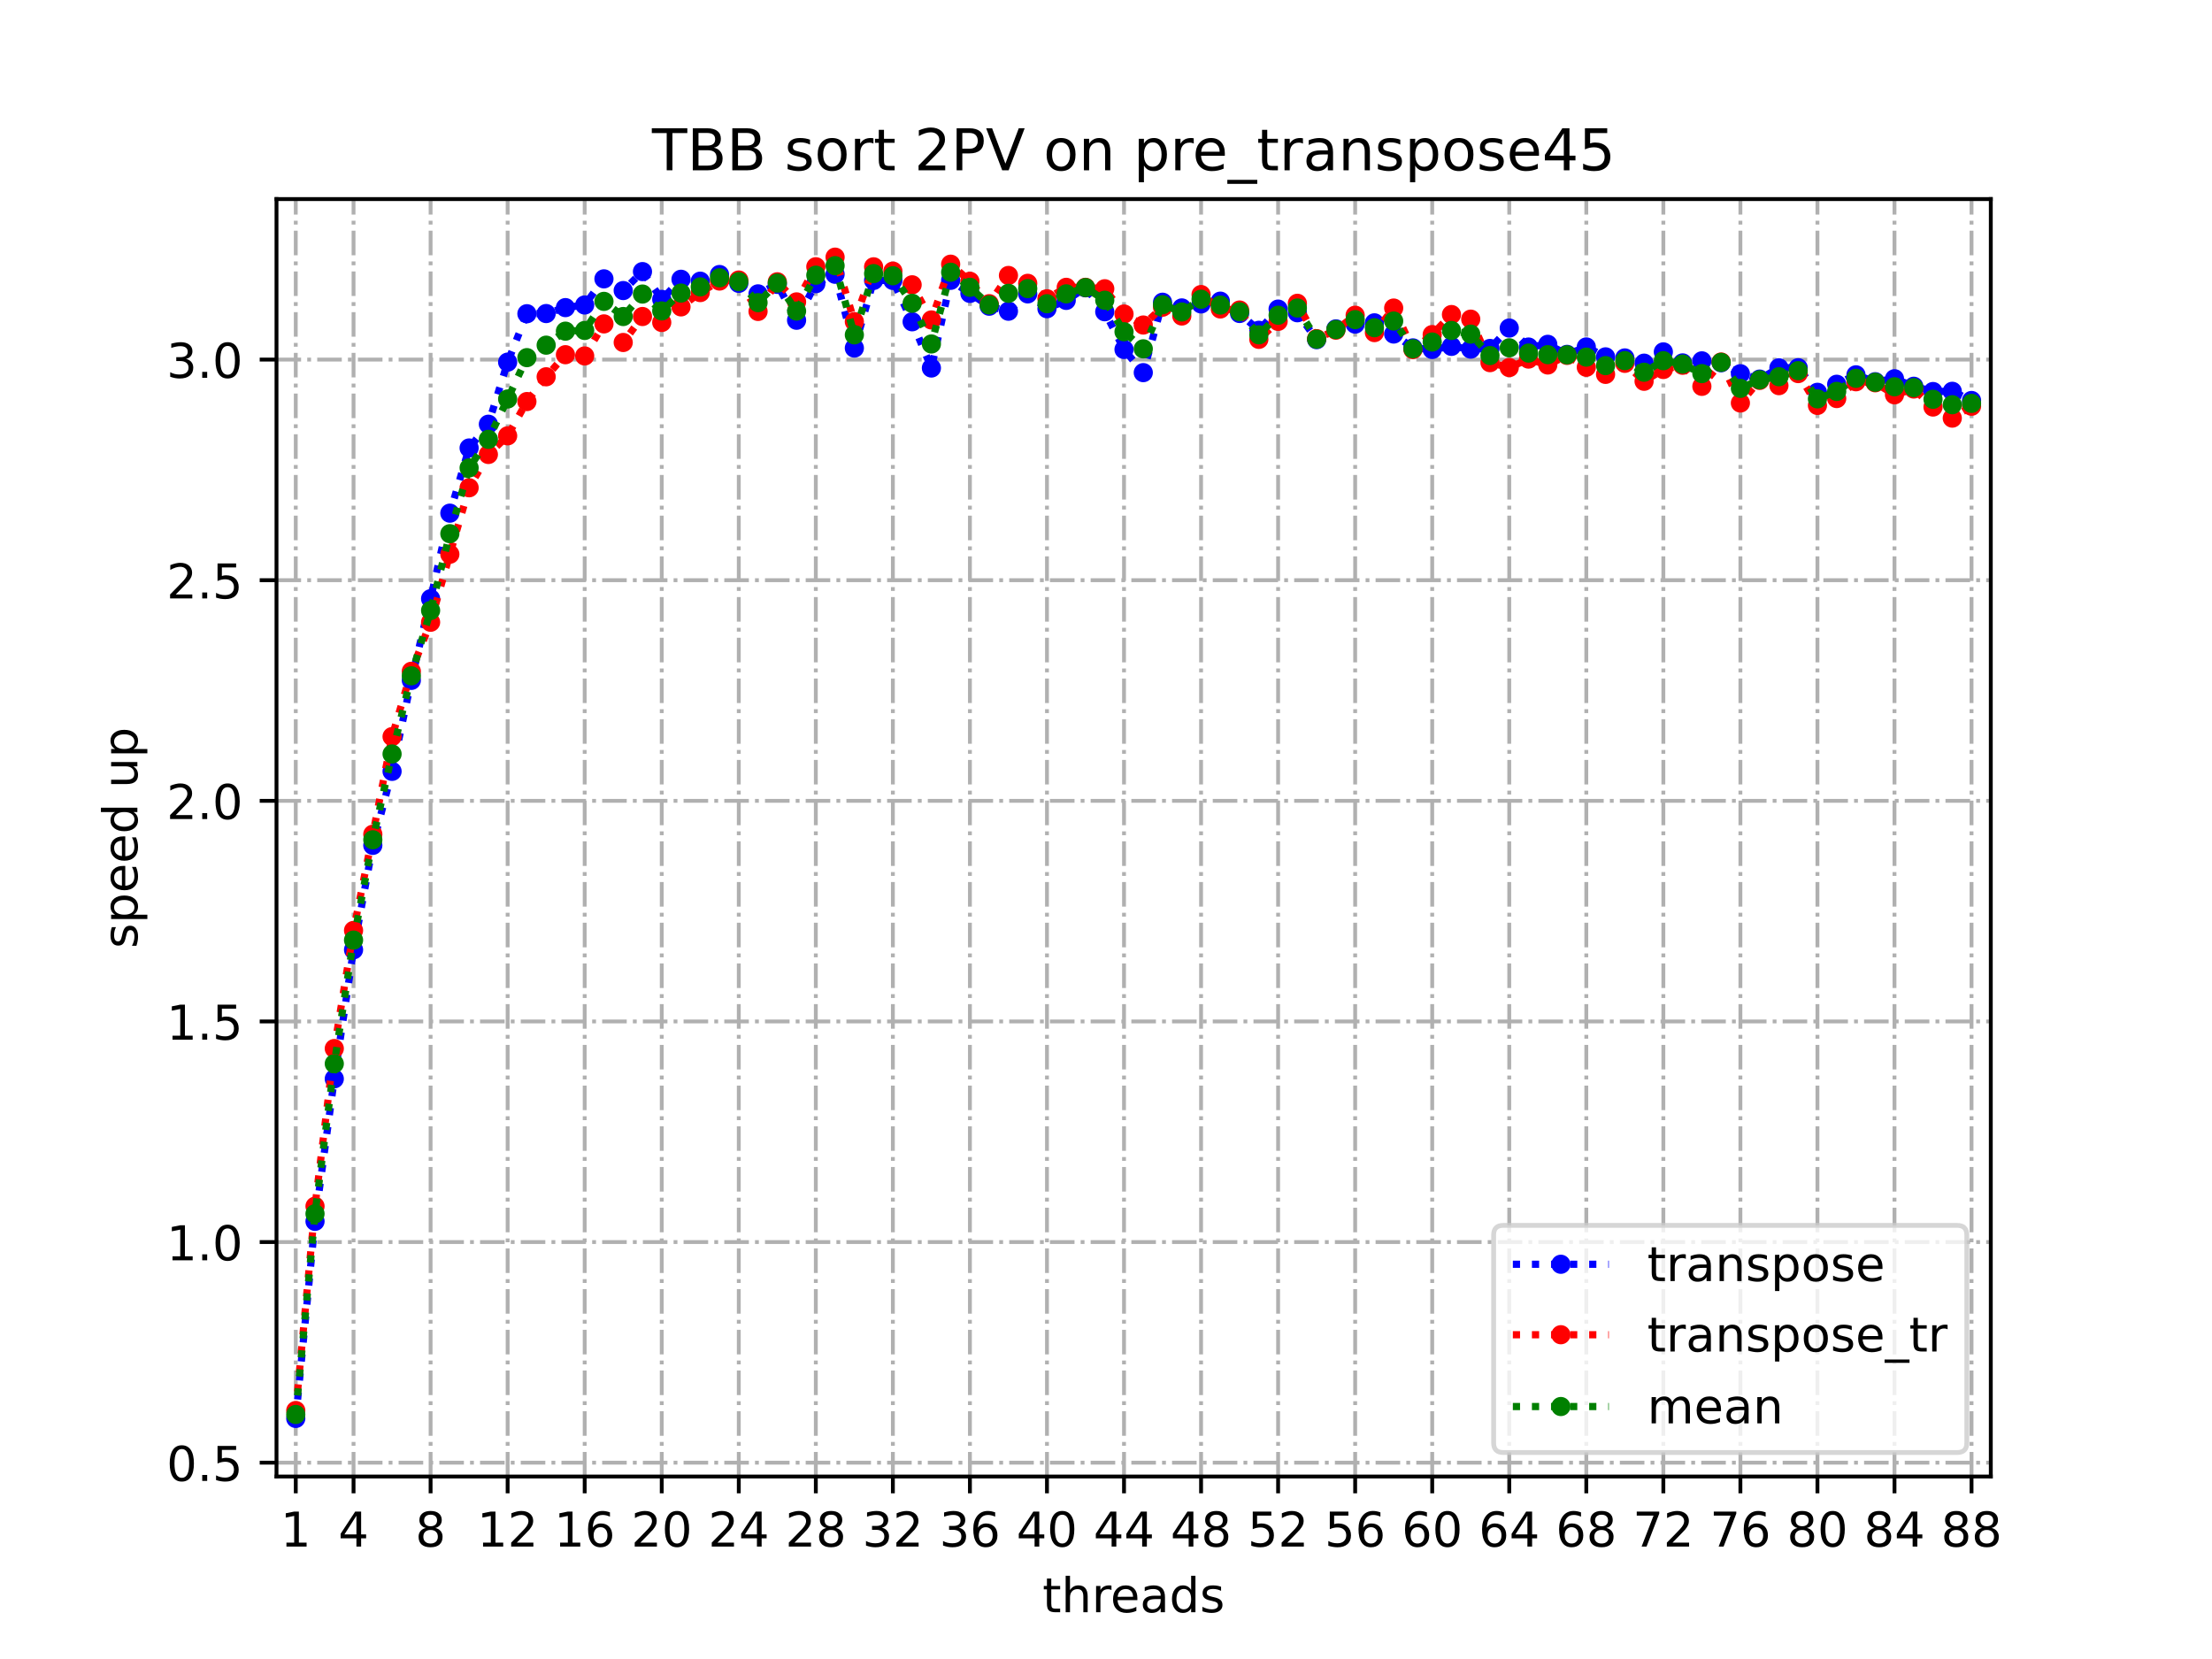 <?xml version="1.0" encoding="utf-8" standalone="no"?>
<!DOCTYPE svg PUBLIC "-//W3C//DTD SVG 1.1//EN"
  "http://www.w3.org/Graphics/SVG/1.1/DTD/svg11.dtd">
<!-- Created with matplotlib (https://matplotlib.org/) -->
<svg height="345.6pt" version="1.1" viewBox="0 0 460.8 345.6" width="460.8pt" xmlns="http://www.w3.org/2000/svg" xmlns:xlink="http://www.w3.org/1999/xlink">
 <defs>
  <style type="text/css">
*{stroke-linecap:butt;stroke-linejoin:round;}
  </style>
 </defs>
 <g id="figure_1">
  <g id="patch_1">
   <path d="M 0 345.6 
L 460.8 345.6 
L 460.8 0 
L 0 0 
z
" style="fill:#ffffff;"/>
  </g>
  <g id="axes_1">
   <g id="patch_2">
    <path d="M 57.6 307.584 
L 414.72 307.584 
L 414.72 41.472 
L 57.6 41.472 
z
" style="fill:#ffffff;"/>
   </g>
   <g id="matplotlib.axis_1">
    <g id="xtick_1">
     <g id="line2d_1">
      <path clip-path="url(#p046377eb07)" d="M 61.613 307.584 
L 61.613 41.472 
" style="fill:none;stroke:#b0b0b0;stroke-dasharray:5.12,1.28,0.8,1.28;stroke-dashoffset:0;stroke-width:0.8;"/>
     </g>
     <g id="line2d_2">
      <defs>
       <path d="M 0 0 
L 0 3.5 
" id="m2628dea2ff" style="stroke:#000000;stroke-width:0.8;"/>
      </defs>
      <g>
       <use style="stroke:#000000;stroke-width:0.8;" x="61.613" xlink:href="#m2628dea2ff" y="307.584"/>
      </g>
     </g>
     <g id="text_1">
      <!-- 1 -->
      <defs>
       <path d="M 12.406 8.297 
L 28.516 8.297 
L 28.516 63.922 
L 10.984 60.406 
L 10.984 69.391 
L 28.422 72.906 
L 38.281 72.906 
L 38.281 8.297 
L 54.391 8.297 
L 54.391 0 
L 12.406 0 
z
" id="DejaVuSans-49"/>
      </defs>
      <g transform="translate(58.431 322.182)scale(0.1 -0.1)">
       <use xlink:href="#DejaVuSans-49"/>
      </g>
     </g>
    </g>
    <g id="xtick_2">
     <g id="line2d_3">
      <path clip-path="url(#p046377eb07)" d="M 73.65 307.584 
L 73.65 41.472 
" style="fill:none;stroke:#b0b0b0;stroke-dasharray:5.12,1.28,0.8,1.28;stroke-dashoffset:0;stroke-width:0.8;"/>
     </g>
     <g id="line2d_4">
      <g>
       <use style="stroke:#000000;stroke-width:0.8;" x="73.65" xlink:href="#m2628dea2ff" y="307.584"/>
      </g>
     </g>
     <g id="text_2">
      <!-- 4 -->
      <defs>
       <path d="M 37.797 64.312 
L 12.891 25.391 
L 37.797 25.391 
z
M 35.203 72.906 
L 47.609 72.906 
L 47.609 25.391 
L 58.016 25.391 
L 58.016 17.188 
L 47.609 17.188 
L 47.609 0 
L 37.797 0 
L 37.797 17.188 
L 4.891 17.188 
L 4.891 26.703 
z
" id="DejaVuSans-52"/>
      </defs>
      <g transform="translate(70.469 322.182)scale(0.1 -0.1)">
       <use xlink:href="#DejaVuSans-52"/>
      </g>
     </g>
    </g>
    <g id="xtick_3">
     <g id="line2d_5">
      <path clip-path="url(#p046377eb07)" d="M 89.701 307.584 
L 89.701 41.472 
" style="fill:none;stroke:#b0b0b0;stroke-dasharray:5.12,1.28,0.8,1.28;stroke-dashoffset:0;stroke-width:0.8;"/>
     </g>
     <g id="line2d_6">
      <g>
       <use style="stroke:#000000;stroke-width:0.8;" x="89.701" xlink:href="#m2628dea2ff" y="307.584"/>
      </g>
     </g>
     <g id="text_3">
      <!-- 8 -->
      <defs>
       <path d="M 31.781 34.625 
Q 24.75 34.625 20.719 30.859 
Q 16.703 27.094 16.703 20.516 
Q 16.703 13.922 20.719 10.156 
Q 24.75 6.391 31.781 6.391 
Q 38.812 6.391 42.859 10.172 
Q 46.922 13.969 46.922 20.516 
Q 46.922 27.094 42.891 30.859 
Q 38.875 34.625 31.781 34.625 
z
M 21.922 38.812 
Q 15.578 40.375 12.031 44.719 
Q 8.5 49.078 8.5 55.328 
Q 8.5 64.062 14.719 69.141 
Q 20.953 74.219 31.781 74.219 
Q 42.672 74.219 48.875 69.141 
Q 55.078 64.062 55.078 55.328 
Q 55.078 49.078 51.531 44.719 
Q 48 40.375 41.703 38.812 
Q 48.828 37.156 52.797 32.312 
Q 56.781 27.484 56.781 20.516 
Q 56.781 9.906 50.312 4.234 
Q 43.844 -1.422 31.781 -1.422 
Q 19.734 -1.422 13.25 4.234 
Q 6.781 9.906 6.781 20.516 
Q 6.781 27.484 10.781 32.312 
Q 14.797 37.156 21.922 38.812 
z
M 18.312 54.391 
Q 18.312 48.734 21.844 45.562 
Q 25.391 42.391 31.781 42.391 
Q 38.141 42.391 41.719 45.562 
Q 45.312 48.734 45.312 54.391 
Q 45.312 60.062 41.719 63.234 
Q 38.141 66.406 31.781 66.406 
Q 25.391 66.406 21.844 63.234 
Q 18.312 60.062 18.312 54.391 
z
" id="DejaVuSans-56"/>
      </defs>
      <g transform="translate(86.519 322.182)scale(0.1 -0.1)">
       <use xlink:href="#DejaVuSans-56"/>
      </g>
     </g>
    </g>
    <g id="xtick_4">
     <g id="line2d_7">
      <path clip-path="url(#p046377eb07)" d="M 105.751 307.584 
L 105.751 41.472 
" style="fill:none;stroke:#b0b0b0;stroke-dasharray:5.12,1.28,0.8,1.28;stroke-dashoffset:0;stroke-width:0.8;"/>
     </g>
     <g id="line2d_8">
      <g>
       <use style="stroke:#000000;stroke-width:0.8;" x="105.751" xlink:href="#m2628dea2ff" y="307.584"/>
      </g>
     </g>
     <g id="text_4">
      <!-- 12 -->
      <defs>
       <path d="M 19.188 8.297 
L 53.609 8.297 
L 53.609 0 
L 7.328 0 
L 7.328 8.297 
Q 12.938 14.109 22.625 23.891 
Q 32.328 33.688 34.812 36.531 
Q 39.547 41.844 41.422 45.531 
Q 43.312 49.219 43.312 52.781 
Q 43.312 58.594 39.234 62.25 
Q 35.156 65.922 28.609 65.922 
Q 23.969 65.922 18.812 64.312 
Q 13.672 62.703 7.812 59.422 
L 7.812 69.391 
Q 13.766 71.781 18.938 73 
Q 24.125 74.219 28.422 74.219 
Q 39.75 74.219 46.484 68.547 
Q 53.219 62.891 53.219 53.422 
Q 53.219 48.922 51.531 44.891 
Q 49.859 40.875 45.406 35.406 
Q 44.188 33.984 37.641 27.219 
Q 31.109 20.453 19.188 8.297 
z
" id="DejaVuSans-50"/>
      </defs>
      <g transform="translate(99.389 322.182)scale(0.1 -0.1)">
       <use xlink:href="#DejaVuSans-49"/>
       <use x="63.623" xlink:href="#DejaVuSans-50"/>
      </g>
     </g>
    </g>
    <g id="xtick_5">
     <g id="line2d_9">
      <path clip-path="url(#p046377eb07)" d="M 121.801 307.584 
L 121.801 41.472 
" style="fill:none;stroke:#b0b0b0;stroke-dasharray:5.12,1.28,0.8,1.28;stroke-dashoffset:0;stroke-width:0.8;"/>
     </g>
     <g id="line2d_10">
      <g>
       <use style="stroke:#000000;stroke-width:0.8;" x="121.801" xlink:href="#m2628dea2ff" y="307.584"/>
      </g>
     </g>
     <g id="text_5">
      <!-- 16 -->
      <defs>
       <path d="M 33.016 40.375 
Q 26.375 40.375 22.484 35.828 
Q 18.609 31.297 18.609 23.391 
Q 18.609 15.531 22.484 10.953 
Q 26.375 6.391 33.016 6.391 
Q 39.656 6.391 43.531 10.953 
Q 47.406 15.531 47.406 23.391 
Q 47.406 31.297 43.531 35.828 
Q 39.656 40.375 33.016 40.375 
z
M 52.594 71.297 
L 52.594 62.312 
Q 48.875 64.062 45.094 64.984 
Q 41.312 65.922 37.594 65.922 
Q 27.828 65.922 22.672 59.328 
Q 17.531 52.734 16.797 39.406 
Q 19.672 43.656 24.016 45.922 
Q 28.375 48.188 33.594 48.188 
Q 44.578 48.188 50.953 41.516 
Q 57.328 34.859 57.328 23.391 
Q 57.328 12.156 50.688 5.359 
Q 44.047 -1.422 33.016 -1.422 
Q 20.359 -1.422 13.672 8.266 
Q 6.984 17.969 6.984 36.375 
Q 6.984 53.656 15.188 63.938 
Q 23.391 74.219 37.203 74.219 
Q 40.922 74.219 44.703 73.484 
Q 48.484 72.75 52.594 71.297 
z
" id="DejaVuSans-54"/>
      </defs>
      <g transform="translate(115.439 322.182)scale(0.1 -0.1)">
       <use xlink:href="#DejaVuSans-49"/>
       <use x="63.623" xlink:href="#DejaVuSans-54"/>
      </g>
     </g>
    </g>
    <g id="xtick_6">
     <g id="line2d_11">
      <path clip-path="url(#p046377eb07)" d="M 137.852 307.584 
L 137.852 41.472 
" style="fill:none;stroke:#b0b0b0;stroke-dasharray:5.12,1.28,0.8,1.28;stroke-dashoffset:0;stroke-width:0.8;"/>
     </g>
     <g id="line2d_12">
      <g>
       <use style="stroke:#000000;stroke-width:0.8;" x="137.852" xlink:href="#m2628dea2ff" y="307.584"/>
      </g>
     </g>
     <g id="text_6">
      <!-- 20 -->
      <defs>
       <path d="M 31.781 66.406 
Q 24.172 66.406 20.328 58.906 
Q 16.5 51.422 16.5 36.375 
Q 16.5 21.391 20.328 13.891 
Q 24.172 6.391 31.781 6.391 
Q 39.453 6.391 43.281 13.891 
Q 47.125 21.391 47.125 36.375 
Q 47.125 51.422 43.281 58.906 
Q 39.453 66.406 31.781 66.406 
z
M 31.781 74.219 
Q 44.047 74.219 50.516 64.516 
Q 56.984 54.828 56.984 36.375 
Q 56.984 17.969 50.516 8.266 
Q 44.047 -1.422 31.781 -1.422 
Q 19.531 -1.422 13.062 8.266 
Q 6.594 17.969 6.594 36.375 
Q 6.594 54.828 13.062 64.516 
Q 19.531 74.219 31.781 74.219 
z
" id="DejaVuSans-48"/>
      </defs>
      <g transform="translate(131.489 322.182)scale(0.1 -0.1)">
       <use xlink:href="#DejaVuSans-50"/>
       <use x="63.623" xlink:href="#DejaVuSans-48"/>
      </g>
     </g>
    </g>
    <g id="xtick_7">
     <g id="line2d_13">
      <path clip-path="url(#p046377eb07)" d="M 153.902 307.584 
L 153.902 41.472 
" style="fill:none;stroke:#b0b0b0;stroke-dasharray:5.12,1.28,0.8,1.28;stroke-dashoffset:0;stroke-width:0.8;"/>
     </g>
     <g id="line2d_14">
      <g>
       <use style="stroke:#000000;stroke-width:0.8;" x="153.902" xlink:href="#m2628dea2ff" y="307.584"/>
      </g>
     </g>
     <g id="text_7">
      <!-- 24 -->
      <g transform="translate(147.54 322.182)scale(0.1 -0.1)">
       <use xlink:href="#DejaVuSans-50"/>
       <use x="63.623" xlink:href="#DejaVuSans-52"/>
      </g>
     </g>
    </g>
    <g id="xtick_8">
     <g id="line2d_15">
      <path clip-path="url(#p046377eb07)" d="M 169.952 307.584 
L 169.952 41.472 
" style="fill:none;stroke:#b0b0b0;stroke-dasharray:5.12,1.28,0.8,1.28;stroke-dashoffset:0;stroke-width:0.8;"/>
     </g>
     <g id="line2d_16">
      <g>
       <use style="stroke:#000000;stroke-width:0.8;" x="169.952" xlink:href="#m2628dea2ff" y="307.584"/>
      </g>
     </g>
     <g id="text_8">
      <!-- 28 -->
      <g transform="translate(163.59 322.182)scale(0.1 -0.1)">
       <use xlink:href="#DejaVuSans-50"/>
       <use x="63.623" xlink:href="#DejaVuSans-56"/>
      </g>
     </g>
    </g>
    <g id="xtick_9">
     <g id="line2d_17">
      <path clip-path="url(#p046377eb07)" d="M 186.003 307.584 
L 186.003 41.472 
" style="fill:none;stroke:#b0b0b0;stroke-dasharray:5.12,1.28,0.8,1.28;stroke-dashoffset:0;stroke-width:0.8;"/>
     </g>
     <g id="line2d_18">
      <g>
       <use style="stroke:#000000;stroke-width:0.8;" x="186.003" xlink:href="#m2628dea2ff" y="307.584"/>
      </g>
     </g>
     <g id="text_9">
      <!-- 32 -->
      <defs>
       <path d="M 40.578 39.312 
Q 47.656 37.797 51.625 33 
Q 55.609 28.219 55.609 21.188 
Q 55.609 10.406 48.188 4.484 
Q 40.766 -1.422 27.094 -1.422 
Q 22.516 -1.422 17.656 -0.516 
Q 12.797 0.391 7.625 2.203 
L 7.625 11.719 
Q 11.719 9.328 16.594 8.109 
Q 21.484 6.891 26.812 6.891 
Q 36.078 6.891 40.938 10.547 
Q 45.797 14.203 45.797 21.188 
Q 45.797 27.641 41.281 31.266 
Q 36.766 34.906 28.719 34.906 
L 20.219 34.906 
L 20.219 43.016 
L 29.109 43.016 
Q 36.375 43.016 40.234 45.922 
Q 44.094 48.828 44.094 54.297 
Q 44.094 59.906 40.109 62.906 
Q 36.141 65.922 28.719 65.922 
Q 24.656 65.922 20.016 65.031 
Q 15.375 64.156 9.812 62.312 
L 9.812 71.094 
Q 15.438 72.656 20.344 73.438 
Q 25.25 74.219 29.594 74.219 
Q 40.828 74.219 47.359 69.109 
Q 53.906 64.016 53.906 55.328 
Q 53.906 49.266 50.438 45.094 
Q 46.969 40.922 40.578 39.312 
z
" id="DejaVuSans-51"/>
      </defs>
      <g transform="translate(179.64 322.182)scale(0.1 -0.1)">
       <use xlink:href="#DejaVuSans-51"/>
       <use x="63.623" xlink:href="#DejaVuSans-50"/>
      </g>
     </g>
    </g>
    <g id="xtick_10">
     <g id="line2d_19">
      <path clip-path="url(#p046377eb07)" d="M 202.053 307.584 
L 202.053 41.472 
" style="fill:none;stroke:#b0b0b0;stroke-dasharray:5.12,1.28,0.8,1.28;stroke-dashoffset:0;stroke-width:0.8;"/>
     </g>
     <g id="line2d_20">
      <g>
       <use style="stroke:#000000;stroke-width:0.8;" x="202.053" xlink:href="#m2628dea2ff" y="307.584"/>
      </g>
     </g>
     <g id="text_10">
      <!-- 36 -->
      <g transform="translate(195.691 322.182)scale(0.1 -0.1)">
       <use xlink:href="#DejaVuSans-51"/>
       <use x="63.623" xlink:href="#DejaVuSans-54"/>
      </g>
     </g>
    </g>
    <g id="xtick_11">
     <g id="line2d_21">
      <path clip-path="url(#p046377eb07)" d="M 218.103 307.584 
L 218.103 41.472 
" style="fill:none;stroke:#b0b0b0;stroke-dasharray:5.12,1.28,0.8,1.28;stroke-dashoffset:0;stroke-width:0.8;"/>
     </g>
     <g id="line2d_22">
      <g>
       <use style="stroke:#000000;stroke-width:0.8;" x="218.103" xlink:href="#m2628dea2ff" y="307.584"/>
      </g>
     </g>
     <g id="text_11">
      <!-- 40 -->
      <g transform="translate(211.741 322.182)scale(0.1 -0.1)">
       <use xlink:href="#DejaVuSans-52"/>
       <use x="63.623" xlink:href="#DejaVuSans-48"/>
      </g>
     </g>
    </g>
    <g id="xtick_12">
     <g id="line2d_23">
      <path clip-path="url(#p046377eb07)" d="M 234.154 307.584 
L 234.154 41.472 
" style="fill:none;stroke:#b0b0b0;stroke-dasharray:5.12,1.28,0.8,1.28;stroke-dashoffset:0;stroke-width:0.8;"/>
     </g>
     <g id="line2d_24">
      <g>
       <use style="stroke:#000000;stroke-width:0.8;" x="234.154" xlink:href="#m2628dea2ff" y="307.584"/>
      </g>
     </g>
     <g id="text_12">
      <!-- 44 -->
      <g transform="translate(227.791 322.182)scale(0.1 -0.1)">
       <use xlink:href="#DejaVuSans-52"/>
       <use x="63.623" xlink:href="#DejaVuSans-52"/>
      </g>
     </g>
    </g>
    <g id="xtick_13">
     <g id="line2d_25">
      <path clip-path="url(#p046377eb07)" d="M 250.204 307.584 
L 250.204 41.472 
" style="fill:none;stroke:#b0b0b0;stroke-dasharray:5.12,1.28,0.8,1.28;stroke-dashoffset:0;stroke-width:0.8;"/>
     </g>
     <g id="line2d_26">
      <g>
       <use style="stroke:#000000;stroke-width:0.8;" x="250.204" xlink:href="#m2628dea2ff" y="307.584"/>
      </g>
     </g>
     <g id="text_13">
      <!-- 48 -->
      <g transform="translate(243.842 322.182)scale(0.1 -0.1)">
       <use xlink:href="#DejaVuSans-52"/>
       <use x="63.623" xlink:href="#DejaVuSans-56"/>
      </g>
     </g>
    </g>
    <g id="xtick_14">
     <g id="line2d_27">
      <path clip-path="url(#p046377eb07)" d="M 266.254 307.584 
L 266.254 41.472 
" style="fill:none;stroke:#b0b0b0;stroke-dasharray:5.12,1.28,0.8,1.28;stroke-dashoffset:0;stroke-width:0.8;"/>
     </g>
     <g id="line2d_28">
      <g>
       <use style="stroke:#000000;stroke-width:0.8;" x="266.254" xlink:href="#m2628dea2ff" y="307.584"/>
      </g>
     </g>
     <g id="text_14">
      <!-- 52 -->
      <defs>
       <path d="M 10.797 72.906 
L 49.516 72.906 
L 49.516 64.594 
L 19.828 64.594 
L 19.828 46.734 
Q 21.969 47.469 24.109 47.828 
Q 26.266 48.188 28.422 48.188 
Q 40.625 48.188 47.75 41.5 
Q 54.891 34.812 54.891 23.391 
Q 54.891 11.625 47.562 5.094 
Q 40.234 -1.422 26.906 -1.422 
Q 22.312 -1.422 17.547 -0.641 
Q 12.797 0.141 7.719 1.703 
L 7.719 11.625 
Q 12.109 9.234 16.797 8.062 
Q 21.484 6.891 26.703 6.891 
Q 35.156 6.891 40.078 11.328 
Q 45.016 15.766 45.016 23.391 
Q 45.016 31 40.078 35.438 
Q 35.156 39.891 26.703 39.891 
Q 22.75 39.891 18.812 39.016 
Q 14.891 38.141 10.797 36.281 
z
" id="DejaVuSans-53"/>
      </defs>
      <g transform="translate(259.892 322.182)scale(0.1 -0.1)">
       <use xlink:href="#DejaVuSans-53"/>
       <use x="63.623" xlink:href="#DejaVuSans-50"/>
      </g>
     </g>
    </g>
    <g id="xtick_15">
     <g id="line2d_29">
      <path clip-path="url(#p046377eb07)" d="M 282.305 307.584 
L 282.305 41.472 
" style="fill:none;stroke:#b0b0b0;stroke-dasharray:5.12,1.28,0.8,1.28;stroke-dashoffset:0;stroke-width:0.8;"/>
     </g>
     <g id="line2d_30">
      <g>
       <use style="stroke:#000000;stroke-width:0.8;" x="282.305" xlink:href="#m2628dea2ff" y="307.584"/>
      </g>
     </g>
     <g id="text_15">
      <!-- 56 -->
      <g transform="translate(275.942 322.182)scale(0.1 -0.1)">
       <use xlink:href="#DejaVuSans-53"/>
       <use x="63.623" xlink:href="#DejaVuSans-54"/>
      </g>
     </g>
    </g>
    <g id="xtick_16">
     <g id="line2d_31">
      <path clip-path="url(#p046377eb07)" d="M 298.355 307.584 
L 298.355 41.472 
" style="fill:none;stroke:#b0b0b0;stroke-dasharray:5.12,1.28,0.8,1.28;stroke-dashoffset:0;stroke-width:0.8;"/>
     </g>
     <g id="line2d_32">
      <g>
       <use style="stroke:#000000;stroke-width:0.8;" x="298.355" xlink:href="#m2628dea2ff" y="307.584"/>
      </g>
     </g>
     <g id="text_16">
      <!-- 60 -->
      <g transform="translate(291.993 322.182)scale(0.1 -0.1)">
       <use xlink:href="#DejaVuSans-54"/>
       <use x="63.623" xlink:href="#DejaVuSans-48"/>
      </g>
     </g>
    </g>
    <g id="xtick_17">
     <g id="line2d_33">
      <path clip-path="url(#p046377eb07)" d="M 314.405 307.584 
L 314.405 41.472 
" style="fill:none;stroke:#b0b0b0;stroke-dasharray:5.12,1.28,0.8,1.28;stroke-dashoffset:0;stroke-width:0.8;"/>
     </g>
     <g id="line2d_34">
      <g>
       <use style="stroke:#000000;stroke-width:0.8;" x="314.405" xlink:href="#m2628dea2ff" y="307.584"/>
      </g>
     </g>
     <g id="text_17">
      <!-- 64 -->
      <g transform="translate(308.043 322.182)scale(0.1 -0.1)">
       <use xlink:href="#DejaVuSans-54"/>
       <use x="63.623" xlink:href="#DejaVuSans-52"/>
      </g>
     </g>
    </g>
    <g id="xtick_18">
     <g id="line2d_35">
      <path clip-path="url(#p046377eb07)" d="M 330.456 307.584 
L 330.456 41.472 
" style="fill:none;stroke:#b0b0b0;stroke-dasharray:5.12,1.28,0.8,1.28;stroke-dashoffset:0;stroke-width:0.8;"/>
     </g>
     <g id="line2d_36">
      <g>
       <use style="stroke:#000000;stroke-width:0.8;" x="330.456" xlink:href="#m2628dea2ff" y="307.584"/>
      </g>
     </g>
     <g id="text_18">
      <!-- 68 -->
      <g transform="translate(324.093 322.182)scale(0.1 -0.1)">
       <use xlink:href="#DejaVuSans-54"/>
       <use x="63.623" xlink:href="#DejaVuSans-56"/>
      </g>
     </g>
    </g>
    <g id="xtick_19">
     <g id="line2d_37">
      <path clip-path="url(#p046377eb07)" d="M 346.506 307.584 
L 346.506 41.472 
" style="fill:none;stroke:#b0b0b0;stroke-dasharray:5.12,1.28,0.8,1.28;stroke-dashoffset:0;stroke-width:0.8;"/>
     </g>
     <g id="line2d_38">
      <g>
       <use style="stroke:#000000;stroke-width:0.8;" x="346.506" xlink:href="#m2628dea2ff" y="307.584"/>
      </g>
     </g>
     <g id="text_19">
      <!-- 72 -->
      <defs>
       <path d="M 8.203 72.906 
L 55.078 72.906 
L 55.078 68.703 
L 28.609 0 
L 18.312 0 
L 43.219 64.594 
L 8.203 64.594 
z
" id="DejaVuSans-55"/>
      </defs>
      <g transform="translate(340.144 322.182)scale(0.1 -0.1)">
       <use xlink:href="#DejaVuSans-55"/>
       <use x="63.623" xlink:href="#DejaVuSans-50"/>
      </g>
     </g>
    </g>
    <g id="xtick_20">
     <g id="line2d_39">
      <path clip-path="url(#p046377eb07)" d="M 362.556 307.584 
L 362.556 41.472 
" style="fill:none;stroke:#b0b0b0;stroke-dasharray:5.12,1.28,0.8,1.28;stroke-dashoffset:0;stroke-width:0.8;"/>
     </g>
     <g id="line2d_40">
      <g>
       <use style="stroke:#000000;stroke-width:0.8;" x="362.556" xlink:href="#m2628dea2ff" y="307.584"/>
      </g>
     </g>
     <g id="text_20">
      <!-- 76 -->
      <g transform="translate(356.194 322.182)scale(0.1 -0.1)">
       <use xlink:href="#DejaVuSans-55"/>
       <use x="63.623" xlink:href="#DejaVuSans-54"/>
      </g>
     </g>
    </g>
    <g id="xtick_21">
     <g id="line2d_41">
      <path clip-path="url(#p046377eb07)" d="M 378.607 307.584 
L 378.607 41.472 
" style="fill:none;stroke:#b0b0b0;stroke-dasharray:5.12,1.28,0.8,1.28;stroke-dashoffset:0;stroke-width:0.8;"/>
     </g>
     <g id="line2d_42">
      <g>
       <use style="stroke:#000000;stroke-width:0.8;" x="378.607" xlink:href="#m2628dea2ff" y="307.584"/>
      </g>
     </g>
     <g id="text_21">
      <!-- 80 -->
      <g transform="translate(372.244 322.182)scale(0.1 -0.1)">
       <use xlink:href="#DejaVuSans-56"/>
       <use x="63.623" xlink:href="#DejaVuSans-48"/>
      </g>
     </g>
    </g>
    <g id="xtick_22">
     <g id="line2d_43">
      <path clip-path="url(#p046377eb07)" d="M 394.657 307.584 
L 394.657 41.472 
" style="fill:none;stroke:#b0b0b0;stroke-dasharray:5.12,1.28,0.8,1.28;stroke-dashoffset:0;stroke-width:0.8;"/>
     </g>
     <g id="line2d_44">
      <g>
       <use style="stroke:#000000;stroke-width:0.8;" x="394.657" xlink:href="#m2628dea2ff" y="307.584"/>
      </g>
     </g>
     <g id="text_22">
      <!-- 84 -->
      <g transform="translate(388.295 322.182)scale(0.1 -0.1)">
       <use xlink:href="#DejaVuSans-56"/>
       <use x="63.623" xlink:href="#DejaVuSans-52"/>
      </g>
     </g>
    </g>
    <g id="xtick_23">
     <g id="line2d_45">
      <path clip-path="url(#p046377eb07)" d="M 410.707 307.584 
L 410.707 41.472 
" style="fill:none;stroke:#b0b0b0;stroke-dasharray:5.12,1.28,0.8,1.28;stroke-dashoffset:0;stroke-width:0.8;"/>
     </g>
     <g id="line2d_46">
      <g>
       <use style="stroke:#000000;stroke-width:0.8;" x="410.707" xlink:href="#m2628dea2ff" y="307.584"/>
      </g>
     </g>
     <g id="text_23">
      <!-- 88 -->
      <g transform="translate(404.345 322.182)scale(0.1 -0.1)">
       <use xlink:href="#DejaVuSans-56"/>
       <use x="63.623" xlink:href="#DejaVuSans-56"/>
      </g>
     </g>
    </g>
    <g id="text_24">
     <!-- threads -->
     <defs>
      <path d="M 18.312 70.219 
L 18.312 54.688 
L 36.812 54.688 
L 36.812 47.703 
L 18.312 47.703 
L 18.312 18.016 
Q 18.312 11.328 20.141 9.422 
Q 21.969 7.516 27.594 7.516 
L 36.812 7.516 
L 36.812 0 
L 27.594 0 
Q 17.188 0 13.234 3.875 
Q 9.281 7.766 9.281 18.016 
L 9.281 47.703 
L 2.688 47.703 
L 2.688 54.688 
L 9.281 54.688 
L 9.281 70.219 
z
" id="DejaVuSans-116"/>
      <path d="M 54.891 33.016 
L 54.891 0 
L 45.906 0 
L 45.906 32.719 
Q 45.906 40.484 42.875 44.328 
Q 39.844 48.188 33.797 48.188 
Q 26.516 48.188 22.312 43.547 
Q 18.109 38.922 18.109 30.906 
L 18.109 0 
L 9.078 0 
L 9.078 75.984 
L 18.109 75.984 
L 18.109 46.188 
Q 21.344 51.125 25.703 53.562 
Q 30.078 56 35.797 56 
Q 45.219 56 50.047 50.172 
Q 54.891 44.344 54.891 33.016 
z
" id="DejaVuSans-104"/>
      <path d="M 41.109 46.297 
Q 39.594 47.172 37.812 47.578 
Q 36.031 48 33.891 48 
Q 26.266 48 22.188 43.047 
Q 18.109 38.094 18.109 28.812 
L 18.109 0 
L 9.078 0 
L 9.078 54.688 
L 18.109 54.688 
L 18.109 46.188 
Q 20.953 51.172 25.484 53.578 
Q 30.031 56 36.531 56 
Q 37.453 56 38.578 55.875 
Q 39.703 55.766 41.062 55.516 
z
" id="DejaVuSans-114"/>
      <path d="M 56.203 29.594 
L 56.203 25.203 
L 14.891 25.203 
Q 15.484 15.922 20.484 11.062 
Q 25.484 6.203 34.422 6.203 
Q 39.594 6.203 44.453 7.469 
Q 49.312 8.734 54.109 11.281 
L 54.109 2.781 
Q 49.266 0.734 44.188 -0.344 
Q 39.109 -1.422 33.891 -1.422 
Q 20.797 -1.422 13.156 6.188 
Q 5.516 13.812 5.516 26.812 
Q 5.516 40.234 12.766 48.109 
Q 20.016 56 32.328 56 
Q 43.359 56 49.781 48.891 
Q 56.203 41.797 56.203 29.594 
z
M 47.219 32.234 
Q 47.125 39.594 43.094 43.984 
Q 39.062 48.391 32.422 48.391 
Q 24.906 48.391 20.391 44.141 
Q 15.875 39.891 15.188 32.172 
z
" id="DejaVuSans-101"/>
      <path d="M 34.281 27.484 
Q 23.391 27.484 19.188 25 
Q 14.984 22.516 14.984 16.5 
Q 14.984 11.719 18.141 8.906 
Q 21.297 6.109 26.703 6.109 
Q 34.188 6.109 38.703 11.406 
Q 43.219 16.703 43.219 25.484 
L 43.219 27.484 
z
M 52.203 31.203 
L 52.203 0 
L 43.219 0 
L 43.219 8.297 
Q 40.141 3.328 35.547 0.953 
Q 30.953 -1.422 24.312 -1.422 
Q 15.922 -1.422 10.953 3.297 
Q 6 8.016 6 15.922 
Q 6 25.141 12.172 29.828 
Q 18.359 34.516 30.609 34.516 
L 43.219 34.516 
L 43.219 35.406 
Q 43.219 41.609 39.141 45 
Q 35.062 48.391 27.688 48.391 
Q 23 48.391 18.547 47.266 
Q 14.109 46.141 10.016 43.891 
L 10.016 52.203 
Q 14.938 54.109 19.578 55.047 
Q 24.219 56 28.609 56 
Q 40.484 56 46.344 49.844 
Q 52.203 43.703 52.203 31.203 
z
" id="DejaVuSans-97"/>
      <path d="M 45.406 46.391 
L 45.406 75.984 
L 54.391 75.984 
L 54.391 0 
L 45.406 0 
L 45.406 8.203 
Q 42.578 3.328 38.25 0.953 
Q 33.938 -1.422 27.875 -1.422 
Q 17.969 -1.422 11.734 6.484 
Q 5.516 14.406 5.516 27.297 
Q 5.516 40.188 11.734 48.094 
Q 17.969 56 27.875 56 
Q 33.938 56 38.25 53.625 
Q 42.578 51.266 45.406 46.391 
z
M 14.797 27.297 
Q 14.797 17.391 18.875 11.75 
Q 22.953 6.109 30.078 6.109 
Q 37.203 6.109 41.297 11.75 
Q 45.406 17.391 45.406 27.297 
Q 45.406 37.203 41.297 42.844 
Q 37.203 48.484 30.078 48.484 
Q 22.953 48.484 18.875 42.844 
Q 14.797 37.203 14.797 27.297 
z
" id="DejaVuSans-100"/>
      <path d="M 44.281 53.078 
L 44.281 44.578 
Q 40.484 46.531 36.375 47.5 
Q 32.281 48.484 27.875 48.484 
Q 21.188 48.484 17.844 46.438 
Q 14.5 44.391 14.5 40.281 
Q 14.5 37.156 16.891 35.375 
Q 19.281 33.594 26.516 31.984 
L 29.594 31.297 
Q 39.156 29.25 43.188 25.516 
Q 47.219 21.781 47.219 15.094 
Q 47.219 7.469 41.188 3.016 
Q 35.156 -1.422 24.609 -1.422 
Q 20.219 -1.422 15.453 -0.562 
Q 10.688 0.297 5.422 2 
L 5.422 11.281 
Q 10.406 8.688 15.234 7.391 
Q 20.062 6.109 24.812 6.109 
Q 31.156 6.109 34.562 8.281 
Q 37.984 10.453 37.984 14.406 
Q 37.984 18.062 35.516 20.016 
Q 33.062 21.969 24.703 23.781 
L 21.578 24.516 
Q 13.234 26.266 9.516 29.906 
Q 5.812 33.547 5.812 39.891 
Q 5.812 47.609 11.281 51.797 
Q 16.75 56 26.812 56 
Q 31.781 56 36.172 55.266 
Q 40.578 54.547 44.281 53.078 
z
" id="DejaVuSans-115"/>
     </defs>
     <g transform="translate(217.169 335.861)scale(0.1 -0.1)">
      <use xlink:href="#DejaVuSans-116"/>
      <use x="39.209" xlink:href="#DejaVuSans-104"/>
      <use x="102.588" xlink:href="#DejaVuSans-114"/>
      <use x="141.451" xlink:href="#DejaVuSans-101"/>
      <use x="202.975" xlink:href="#DejaVuSans-97"/>
      <use x="264.254" xlink:href="#DejaVuSans-100"/>
      <use x="327.73" xlink:href="#DejaVuSans-115"/>
     </g>
    </g>
   </g>
   <g id="matplotlib.axis_2">
    <g id="ytick_1">
     <g id="line2d_47">
      <path clip-path="url(#p046377eb07)" d="M 57.6 304.702 
L 414.72 304.702 
" style="fill:none;stroke:#b0b0b0;stroke-dasharray:5.12,1.28,0.8,1.28;stroke-dashoffset:0;stroke-width:0.8;"/>
     </g>
     <g id="line2d_48">
      <defs>
       <path d="M 0 0 
L -3.5 0 
" id="m24e8eeca09" style="stroke:#000000;stroke-width:0.8;"/>
      </defs>
      <g>
       <use style="stroke:#000000;stroke-width:0.8;" x="57.6" xlink:href="#m24e8eeca09" y="304.702"/>
      </g>
     </g>
     <g id="text_25">
      <!-- 0.5 -->
      <defs>
       <path d="M 10.688 12.406 
L 21 12.406 
L 21 0 
L 10.688 0 
z
" id="DejaVuSans-46"/>
      </defs>
      <g transform="translate(34.697 308.501)scale(0.1 -0.1)">
       <use xlink:href="#DejaVuSans-48"/>
       <use x="63.623" xlink:href="#DejaVuSans-46"/>
       <use x="95.41" xlink:href="#DejaVuSans-53"/>
      </g>
     </g>
    </g>
    <g id="ytick_2">
     <g id="line2d_49">
      <path clip-path="url(#p046377eb07)" d="M 57.6 258.743 
L 414.72 258.743 
" style="fill:none;stroke:#b0b0b0;stroke-dasharray:5.12,1.28,0.8,1.28;stroke-dashoffset:0;stroke-width:0.8;"/>
     </g>
     <g id="line2d_50">
      <g>
       <use style="stroke:#000000;stroke-width:0.8;" x="57.6" xlink:href="#m24e8eeca09" y="258.743"/>
      </g>
     </g>
     <g id="text_26">
      <!-- 1.0 -->
      <g transform="translate(34.697 262.542)scale(0.1 -0.1)">
       <use xlink:href="#DejaVuSans-49"/>
       <use x="63.623" xlink:href="#DejaVuSans-46"/>
       <use x="95.41" xlink:href="#DejaVuSans-48"/>
      </g>
     </g>
    </g>
    <g id="ytick_3">
     <g id="line2d_51">
      <path clip-path="url(#p046377eb07)" d="M 57.6 212.784 
L 414.72 212.784 
" style="fill:none;stroke:#b0b0b0;stroke-dasharray:5.12,1.28,0.8,1.28;stroke-dashoffset:0;stroke-width:0.8;"/>
     </g>
     <g id="line2d_52">
      <g>
       <use style="stroke:#000000;stroke-width:0.8;" x="57.6" xlink:href="#m24e8eeca09" y="212.784"/>
      </g>
     </g>
     <g id="text_27">
      <!-- 1.5 -->
      <g transform="translate(34.697 216.583)scale(0.1 -0.1)">
       <use xlink:href="#DejaVuSans-49"/>
       <use x="63.623" xlink:href="#DejaVuSans-46"/>
       <use x="95.41" xlink:href="#DejaVuSans-53"/>
      </g>
     </g>
    </g>
    <g id="ytick_4">
     <g id="line2d_53">
      <path clip-path="url(#p046377eb07)" d="M 57.6 166.825 
L 414.72 166.825 
" style="fill:none;stroke:#b0b0b0;stroke-dasharray:5.12,1.28,0.8,1.28;stroke-dashoffset:0;stroke-width:0.8;"/>
     </g>
     <g id="line2d_54">
      <g>
       <use style="stroke:#000000;stroke-width:0.8;" x="57.6" xlink:href="#m24e8eeca09" y="166.825"/>
      </g>
     </g>
     <g id="text_28">
      <!-- 2.0 -->
      <g transform="translate(34.697 170.624)scale(0.1 -0.1)">
       <use xlink:href="#DejaVuSans-50"/>
       <use x="63.623" xlink:href="#DejaVuSans-46"/>
       <use x="95.41" xlink:href="#DejaVuSans-48"/>
      </g>
     </g>
    </g>
    <g id="ytick_5">
     <g id="line2d_55">
      <path clip-path="url(#p046377eb07)" d="M 57.6 120.866 
L 414.72 120.866 
" style="fill:none;stroke:#b0b0b0;stroke-dasharray:5.12,1.28,0.8,1.28;stroke-dashoffset:0;stroke-width:0.8;"/>
     </g>
     <g id="line2d_56">
      <g>
       <use style="stroke:#000000;stroke-width:0.8;" x="57.6" xlink:href="#m24e8eeca09" y="120.866"/>
      </g>
     </g>
     <g id="text_29">
      <!-- 2.5 -->
      <g transform="translate(34.697 124.665)scale(0.1 -0.1)">
       <use xlink:href="#DejaVuSans-50"/>
       <use x="63.623" xlink:href="#DejaVuSans-46"/>
       <use x="95.41" xlink:href="#DejaVuSans-53"/>
      </g>
     </g>
    </g>
    <g id="ytick_6">
     <g id="line2d_57">
      <path clip-path="url(#p046377eb07)" d="M 57.6 74.907 
L 414.72 74.907 
" style="fill:none;stroke:#b0b0b0;stroke-dasharray:5.12,1.28,0.8,1.28;stroke-dashoffset:0;stroke-width:0.8;"/>
     </g>
     <g id="line2d_58">
      <g>
       <use style="stroke:#000000;stroke-width:0.8;" x="57.6" xlink:href="#m24e8eeca09" y="74.907"/>
      </g>
     </g>
     <g id="text_30">
      <!-- 3.0 -->
      <g transform="translate(34.697 78.707)scale(0.1 -0.1)">
       <use xlink:href="#DejaVuSans-51"/>
       <use x="63.623" xlink:href="#DejaVuSans-46"/>
       <use x="95.41" xlink:href="#DejaVuSans-48"/>
      </g>
     </g>
    </g>
    <g id="text_31">
     <!-- speed up -->
     <defs>
      <path d="M 18.109 8.203 
L 18.109 -20.797 
L 9.078 -20.797 
L 9.078 54.688 
L 18.109 54.688 
L 18.109 46.391 
Q 20.953 51.266 25.266 53.625 
Q 29.594 56 35.594 56 
Q 45.562 56 51.781 48.094 
Q 58.016 40.188 58.016 27.297 
Q 58.016 14.406 51.781 6.484 
Q 45.562 -1.422 35.594 -1.422 
Q 29.594 -1.422 25.266 0.953 
Q 20.953 3.328 18.109 8.203 
z
M 48.688 27.297 
Q 48.688 37.203 44.609 42.844 
Q 40.531 48.484 33.406 48.484 
Q 26.266 48.484 22.188 42.844 
Q 18.109 37.203 18.109 27.297 
Q 18.109 17.391 22.188 11.75 
Q 26.266 6.109 33.406 6.109 
Q 40.531 6.109 44.609 11.75 
Q 48.688 17.391 48.688 27.297 
z
" id="DejaVuSans-112"/>
      <path id="DejaVuSans-32"/>
      <path d="M 8.5 21.578 
L 8.5 54.688 
L 17.484 54.688 
L 17.484 21.922 
Q 17.484 14.156 20.5 10.266 
Q 23.531 6.391 29.594 6.391 
Q 36.859 6.391 41.078 11.031 
Q 45.312 15.672 45.312 23.688 
L 45.312 54.688 
L 54.297 54.688 
L 54.297 0 
L 45.312 0 
L 45.312 8.406 
Q 42.047 3.422 37.719 1 
Q 33.406 -1.422 27.688 -1.422 
Q 18.266 -1.422 13.375 4.438 
Q 8.5 10.297 8.5 21.578 
z
M 31.109 56 
z
" id="DejaVuSans-117"/>
     </defs>
     <g transform="translate(28.617 197.566)rotate(-90)scale(0.1 -0.1)">
      <use xlink:href="#DejaVuSans-115"/>
      <use x="52.1" xlink:href="#DejaVuSans-112"/>
      <use x="115.576" xlink:href="#DejaVuSans-101"/>
      <use x="177.1" xlink:href="#DejaVuSans-101"/>
      <use x="238.623" xlink:href="#DejaVuSans-100"/>
      <use x="302.1" xlink:href="#DejaVuSans-32"/>
      <use x="333.887" xlink:href="#DejaVuSans-117"/>
      <use x="397.266" xlink:href="#DejaVuSans-112"/>
     </g>
    </g>
   </g>
   <g id="line2d_59">
    <path clip-path="url(#p046377eb07)" d="M 61.613 295.488 
L 65.625 254.428 
L 69.638 224.739 
L 73.65 197.858 
L 77.663 176.102 
L 81.676 160.689 
L 85.688 141.737 
L 89.701 124.723 
L 93.713 106.902 
L 97.726 93.323 
L 101.738 88.373 
L 105.751 75.441 
L 109.764 65.356 
L 113.776 65.32 
L 117.789 64.081 
L 121.801 63.535 
L 125.814 58.091 
L 129.827 60.531 
L 133.839 56.578 
L 137.852 62.366 
L 141.864 58.178 
L 145.877 58.576 
L 149.889 57.187 
L 153.902 59.025 
L 157.915 61.217 
L 161.927 59.242 
L 165.94 66.713 
L 169.952 59.098 
L 173.965 57.133 
L 177.978 72.508 
L 181.99 58.417 
L 186.003 58.421 
L 190.015 67.032 
L 194.028 76.663 
L 198.04 58.396 
L 202.053 61.119 
L 206.066 63.79 
L 210.078 64.833 
L 214.091 61.22 
L 218.103 64.307 
L 222.116 62.578 
L 226.129 59.958 
L 230.141 64.942 
L 234.154 72.802 
L 238.166 77.626 
L 242.179 62.963 
L 246.191 64.148 
L 250.204 63.311 
L 254.217 62.738 
L 258.229 65.303 
L 262.242 68.808 
L 266.254 64.39 
L 270.267 65.15 
L 274.28 70.754 
L 278.292 68.514 
L 282.305 67.514 
L 286.317 67.253 
L 290.33 69.584 
L 294.342 72.475 
L 298.355 72.802 
L 302.368 72.155 
L 306.38 72.727 
L 310.393 72.591 
L 314.405 68.34 
L 318.418 72.296 
L 322.431 71.732 
L 326.443 73.823 
L 330.456 72.278 
L 334.468 74.342 
L 338.481 74.565 
L 342.493 75.655 
L 346.506 73.307 
L 350.519 75.6 
L 354.531 75.173 
L 358.544 75.561 
L 362.556 77.854 
L 366.569 78.972 
L 370.582 76.621 
L 374.594 76.607 
L 378.607 81.726 
L 382.619 80.052 
L 386.632 78.085 
L 390.644 79.52 
L 394.657 78.898 
L 398.67 80.467 
L 402.682 81.564 
L 406.695 81.517 
L 410.707 83.429 
" style="fill:none;stroke:#0000ff;stroke-dasharray:1.5,2.475;stroke-dashoffset:0;stroke-width:1.5;"/>
    <defs>
     <path d="M 0 1.5 
C 0.398 1.5 0.779 1.342 1.061 1.061 
C 1.342 0.779 1.5 0.398 1.5 0 
C 1.5 -0.398 1.342 -0.779 1.061 -1.061 
C 0.779 -1.342 0.398 -1.5 0 -1.5 
C -0.398 -1.5 -0.779 -1.342 -1.061 -1.061 
C -1.342 -0.779 -1.5 -0.398 -1.5 0 
C -1.5 0.398 -1.342 0.779 -1.061 1.061 
C -0.779 1.342 -0.398 1.5 0 1.5 
z
" id="m74c042f01f" style="stroke:#0000ff;"/>
    </defs>
    <g clip-path="url(#p046377eb07)">
     <use style="fill:#0000ff;stroke:#0000ff;" x="61.613" xlink:href="#m74c042f01f" y="295.488"/>
     <use style="fill:#0000ff;stroke:#0000ff;" x="65.625" xlink:href="#m74c042f01f" y="254.428"/>
     <use style="fill:#0000ff;stroke:#0000ff;" x="69.638" xlink:href="#m74c042f01f" y="224.739"/>
     <use style="fill:#0000ff;stroke:#0000ff;" x="73.65" xlink:href="#m74c042f01f" y="197.858"/>
     <use style="fill:#0000ff;stroke:#0000ff;" x="77.663" xlink:href="#m74c042f01f" y="176.102"/>
     <use style="fill:#0000ff;stroke:#0000ff;" x="81.676" xlink:href="#m74c042f01f" y="160.689"/>
     <use style="fill:#0000ff;stroke:#0000ff;" x="85.688" xlink:href="#m74c042f01f" y="141.737"/>
     <use style="fill:#0000ff;stroke:#0000ff;" x="89.701" xlink:href="#m74c042f01f" y="124.723"/>
     <use style="fill:#0000ff;stroke:#0000ff;" x="93.713" xlink:href="#m74c042f01f" y="106.902"/>
     <use style="fill:#0000ff;stroke:#0000ff;" x="97.726" xlink:href="#m74c042f01f" y="93.323"/>
     <use style="fill:#0000ff;stroke:#0000ff;" x="101.738" xlink:href="#m74c042f01f" y="88.373"/>
     <use style="fill:#0000ff;stroke:#0000ff;" x="105.751" xlink:href="#m74c042f01f" y="75.441"/>
     <use style="fill:#0000ff;stroke:#0000ff;" x="109.764" xlink:href="#m74c042f01f" y="65.356"/>
     <use style="fill:#0000ff;stroke:#0000ff;" x="113.776" xlink:href="#m74c042f01f" y="65.32"/>
     <use style="fill:#0000ff;stroke:#0000ff;" x="117.789" xlink:href="#m74c042f01f" y="64.081"/>
     <use style="fill:#0000ff;stroke:#0000ff;" x="121.801" xlink:href="#m74c042f01f" y="63.535"/>
     <use style="fill:#0000ff;stroke:#0000ff;" x="125.814" xlink:href="#m74c042f01f" y="58.091"/>
     <use style="fill:#0000ff;stroke:#0000ff;" x="129.827" xlink:href="#m74c042f01f" y="60.531"/>
     <use style="fill:#0000ff;stroke:#0000ff;" x="133.839" xlink:href="#m74c042f01f" y="56.578"/>
     <use style="fill:#0000ff;stroke:#0000ff;" x="137.852" xlink:href="#m74c042f01f" y="62.366"/>
     <use style="fill:#0000ff;stroke:#0000ff;" x="141.864" xlink:href="#m74c042f01f" y="58.178"/>
     <use style="fill:#0000ff;stroke:#0000ff;" x="145.877" xlink:href="#m74c042f01f" y="58.576"/>
     <use style="fill:#0000ff;stroke:#0000ff;" x="149.889" xlink:href="#m74c042f01f" y="57.187"/>
     <use style="fill:#0000ff;stroke:#0000ff;" x="153.902" xlink:href="#m74c042f01f" y="59.025"/>
     <use style="fill:#0000ff;stroke:#0000ff;" x="157.915" xlink:href="#m74c042f01f" y="61.217"/>
     <use style="fill:#0000ff;stroke:#0000ff;" x="161.927" xlink:href="#m74c042f01f" y="59.242"/>
     <use style="fill:#0000ff;stroke:#0000ff;" x="165.94" xlink:href="#m74c042f01f" y="66.713"/>
     <use style="fill:#0000ff;stroke:#0000ff;" x="169.952" xlink:href="#m74c042f01f" y="59.098"/>
     <use style="fill:#0000ff;stroke:#0000ff;" x="173.965" xlink:href="#m74c042f01f" y="57.133"/>
     <use style="fill:#0000ff;stroke:#0000ff;" x="177.978" xlink:href="#m74c042f01f" y="72.508"/>
     <use style="fill:#0000ff;stroke:#0000ff;" x="181.99" xlink:href="#m74c042f01f" y="58.417"/>
     <use style="fill:#0000ff;stroke:#0000ff;" x="186.003" xlink:href="#m74c042f01f" y="58.421"/>
     <use style="fill:#0000ff;stroke:#0000ff;" x="190.015" xlink:href="#m74c042f01f" y="67.032"/>
     <use style="fill:#0000ff;stroke:#0000ff;" x="194.028" xlink:href="#m74c042f01f" y="76.663"/>
     <use style="fill:#0000ff;stroke:#0000ff;" x="198.04" xlink:href="#m74c042f01f" y="58.396"/>
     <use style="fill:#0000ff;stroke:#0000ff;" x="202.053" xlink:href="#m74c042f01f" y="61.119"/>
     <use style="fill:#0000ff;stroke:#0000ff;" x="206.066" xlink:href="#m74c042f01f" y="63.79"/>
     <use style="fill:#0000ff;stroke:#0000ff;" x="210.078" xlink:href="#m74c042f01f" y="64.833"/>
     <use style="fill:#0000ff;stroke:#0000ff;" x="214.091" xlink:href="#m74c042f01f" y="61.22"/>
     <use style="fill:#0000ff;stroke:#0000ff;" x="218.103" xlink:href="#m74c042f01f" y="64.307"/>
     <use style="fill:#0000ff;stroke:#0000ff;" x="222.116" xlink:href="#m74c042f01f" y="62.578"/>
     <use style="fill:#0000ff;stroke:#0000ff;" x="226.129" xlink:href="#m74c042f01f" y="59.958"/>
     <use style="fill:#0000ff;stroke:#0000ff;" x="230.141" xlink:href="#m74c042f01f" y="64.942"/>
     <use style="fill:#0000ff;stroke:#0000ff;" x="234.154" xlink:href="#m74c042f01f" y="72.802"/>
     <use style="fill:#0000ff;stroke:#0000ff;" x="238.166" xlink:href="#m74c042f01f" y="77.626"/>
     <use style="fill:#0000ff;stroke:#0000ff;" x="242.179" xlink:href="#m74c042f01f" y="62.963"/>
     <use style="fill:#0000ff;stroke:#0000ff;" x="246.191" xlink:href="#m74c042f01f" y="64.148"/>
     <use style="fill:#0000ff;stroke:#0000ff;" x="250.204" xlink:href="#m74c042f01f" y="63.311"/>
     <use style="fill:#0000ff;stroke:#0000ff;" x="254.217" xlink:href="#m74c042f01f" y="62.738"/>
     <use style="fill:#0000ff;stroke:#0000ff;" x="258.229" xlink:href="#m74c042f01f" y="65.303"/>
     <use style="fill:#0000ff;stroke:#0000ff;" x="262.242" xlink:href="#m74c042f01f" y="68.808"/>
     <use style="fill:#0000ff;stroke:#0000ff;" x="266.254" xlink:href="#m74c042f01f" y="64.39"/>
     <use style="fill:#0000ff;stroke:#0000ff;" x="270.267" xlink:href="#m74c042f01f" y="65.15"/>
     <use style="fill:#0000ff;stroke:#0000ff;" x="274.28" xlink:href="#m74c042f01f" y="70.754"/>
     <use style="fill:#0000ff;stroke:#0000ff;" x="278.292" xlink:href="#m74c042f01f" y="68.514"/>
     <use style="fill:#0000ff;stroke:#0000ff;" x="282.305" xlink:href="#m74c042f01f" y="67.514"/>
     <use style="fill:#0000ff;stroke:#0000ff;" x="286.317" xlink:href="#m74c042f01f" y="67.253"/>
     <use style="fill:#0000ff;stroke:#0000ff;" x="290.33" xlink:href="#m74c042f01f" y="69.584"/>
     <use style="fill:#0000ff;stroke:#0000ff;" x="294.342" xlink:href="#m74c042f01f" y="72.475"/>
     <use style="fill:#0000ff;stroke:#0000ff;" x="298.355" xlink:href="#m74c042f01f" y="72.802"/>
     <use style="fill:#0000ff;stroke:#0000ff;" x="302.368" xlink:href="#m74c042f01f" y="72.155"/>
     <use style="fill:#0000ff;stroke:#0000ff;" x="306.38" xlink:href="#m74c042f01f" y="72.727"/>
     <use style="fill:#0000ff;stroke:#0000ff;" x="310.393" xlink:href="#m74c042f01f" y="72.591"/>
     <use style="fill:#0000ff;stroke:#0000ff;" x="314.405" xlink:href="#m74c042f01f" y="68.34"/>
     <use style="fill:#0000ff;stroke:#0000ff;" x="318.418" xlink:href="#m74c042f01f" y="72.296"/>
     <use style="fill:#0000ff;stroke:#0000ff;" x="322.431" xlink:href="#m74c042f01f" y="71.732"/>
     <use style="fill:#0000ff;stroke:#0000ff;" x="326.443" xlink:href="#m74c042f01f" y="73.823"/>
     <use style="fill:#0000ff;stroke:#0000ff;" x="330.456" xlink:href="#m74c042f01f" y="72.278"/>
     <use style="fill:#0000ff;stroke:#0000ff;" x="334.468" xlink:href="#m74c042f01f" y="74.342"/>
     <use style="fill:#0000ff;stroke:#0000ff;" x="338.481" xlink:href="#m74c042f01f" y="74.565"/>
     <use style="fill:#0000ff;stroke:#0000ff;" x="342.493" xlink:href="#m74c042f01f" y="75.655"/>
     <use style="fill:#0000ff;stroke:#0000ff;" x="346.506" xlink:href="#m74c042f01f" y="73.307"/>
     <use style="fill:#0000ff;stroke:#0000ff;" x="350.519" xlink:href="#m74c042f01f" y="75.6"/>
     <use style="fill:#0000ff;stroke:#0000ff;" x="354.531" xlink:href="#m74c042f01f" y="75.173"/>
     <use style="fill:#0000ff;stroke:#0000ff;" x="358.544" xlink:href="#m74c042f01f" y="75.561"/>
     <use style="fill:#0000ff;stroke:#0000ff;" x="362.556" xlink:href="#m74c042f01f" y="77.854"/>
     <use style="fill:#0000ff;stroke:#0000ff;" x="366.569" xlink:href="#m74c042f01f" y="78.972"/>
     <use style="fill:#0000ff;stroke:#0000ff;" x="370.582" xlink:href="#m74c042f01f" y="76.621"/>
     <use style="fill:#0000ff;stroke:#0000ff;" x="374.594" xlink:href="#m74c042f01f" y="76.607"/>
     <use style="fill:#0000ff;stroke:#0000ff;" x="378.607" xlink:href="#m74c042f01f" y="81.726"/>
     <use style="fill:#0000ff;stroke:#0000ff;" x="382.619" xlink:href="#m74c042f01f" y="80.052"/>
     <use style="fill:#0000ff;stroke:#0000ff;" x="386.632" xlink:href="#m74c042f01f" y="78.085"/>
     <use style="fill:#0000ff;stroke:#0000ff;" x="390.644" xlink:href="#m74c042f01f" y="79.52"/>
     <use style="fill:#0000ff;stroke:#0000ff;" x="394.657" xlink:href="#m74c042f01f" y="78.898"/>
     <use style="fill:#0000ff;stroke:#0000ff;" x="398.67" xlink:href="#m74c042f01f" y="80.467"/>
     <use style="fill:#0000ff;stroke:#0000ff;" x="402.682" xlink:href="#m74c042f01f" y="81.564"/>
     <use style="fill:#0000ff;stroke:#0000ff;" x="406.695" xlink:href="#m74c042f01f" y="81.517"/>
     <use style="fill:#0000ff;stroke:#0000ff;" x="410.707" xlink:href="#m74c042f01f" y="83.429"/>
    </g>
   </g>
   <g id="line2d_60">
    <path clip-path="url(#p046377eb07)" d="M 61.613 293.843 
L 65.625 251.279 
L 69.638 218.433 
L 73.65 193.827 
L 77.663 173.792 
L 81.676 153.45 
L 85.688 139.845 
L 89.701 129.625 
L 93.713 115.456 
L 97.726 101.611 
L 101.738 94.673 
L 105.751 90.793 
L 109.764 83.651 
L 113.776 78.49 
L 117.789 73.892 
L 121.801 74.149 
L 125.814 67.473 
L 129.827 71.346 
L 133.839 65.936 
L 137.852 67.175 
L 141.864 63.929 
L 145.877 60.946 
L 149.889 58.545 
L 153.902 58.333 
L 157.915 64.879 
L 161.927 58.705 
L 165.94 62.892 
L 169.952 55.566 
L 173.965 53.568 
L 177.978 67.01 
L 181.99 55.583 
L 186.003 56.479 
L 190.015 59.332 
L 194.028 66.649 
L 198.04 55.035 
L 202.053 58.593 
L 206.066 63.263 
L 210.078 57.386 
L 214.091 59.024 
L 218.103 62.242 
L 222.116 59.857 
L 226.129 59.853 
L 230.141 60.153 
L 234.154 65.415 
L 238.166 67.707 
L 242.179 63.992 
L 246.191 65.827 
L 250.204 61.361 
L 254.217 64.363 
L 258.229 64.584 
L 262.242 70.692 
L 266.254 66.949 
L 270.267 63.184 
L 274.28 70.554 
L 278.292 68.78 
L 282.305 65.666 
L 286.317 69.283 
L 290.33 64.174 
L 294.342 72.829 
L 298.355 69.701 
L 302.368 65.526 
L 306.38 66.486 
L 310.393 75.543 
L 314.405 76.575 
L 318.418 74.802 
L 322.431 76.033 
L 326.443 74.03 
L 330.456 76.51 
L 334.468 77.987 
L 338.481 75.689 
L 342.493 79.427 
L 346.506 76.972 
L 350.519 76.089 
L 354.531 80.482 
L 358.544 75.413 
L 362.556 83.951 
L 366.569 79.245 
L 370.582 80.336 
L 374.594 77.824 
L 378.607 84.456 
L 382.619 83.025 
L 386.632 79.525 
L 390.644 79.737 
L 394.657 82.247 
L 398.67 81.037 
L 402.682 84.79 
L 406.695 87.101 
L 410.707 84.628 
" style="fill:none;stroke:#ff0000;stroke-dasharray:1.5,2.475;stroke-dashoffset:0;stroke-width:1.5;"/>
    <defs>
     <path d="M 0 1.5 
C 0.398 1.5 0.779 1.342 1.061 1.061 
C 1.342 0.779 1.5 0.398 1.5 0 
C 1.5 -0.398 1.342 -0.779 1.061 -1.061 
C 0.779 -1.342 0.398 -1.5 0 -1.5 
C -0.398 -1.5 -0.779 -1.342 -1.061 -1.061 
C -1.342 -0.779 -1.5 -0.398 -1.5 0 
C -1.5 0.398 -1.342 0.779 -1.061 1.061 
C -0.779 1.342 -0.398 1.5 0 1.5 
z
" id="me4952c8d13" style="stroke:#ff0000;"/>
    </defs>
    <g clip-path="url(#p046377eb07)">
     <use style="fill:#ff0000;stroke:#ff0000;" x="61.613" xlink:href="#me4952c8d13" y="293.843"/>
     <use style="fill:#ff0000;stroke:#ff0000;" x="65.625" xlink:href="#me4952c8d13" y="251.279"/>
     <use style="fill:#ff0000;stroke:#ff0000;" x="69.638" xlink:href="#me4952c8d13" y="218.433"/>
     <use style="fill:#ff0000;stroke:#ff0000;" x="73.65" xlink:href="#me4952c8d13" y="193.827"/>
     <use style="fill:#ff0000;stroke:#ff0000;" x="77.663" xlink:href="#me4952c8d13" y="173.792"/>
     <use style="fill:#ff0000;stroke:#ff0000;" x="81.676" xlink:href="#me4952c8d13" y="153.45"/>
     <use style="fill:#ff0000;stroke:#ff0000;" x="85.688" xlink:href="#me4952c8d13" y="139.845"/>
     <use style="fill:#ff0000;stroke:#ff0000;" x="89.701" xlink:href="#me4952c8d13" y="129.625"/>
     <use style="fill:#ff0000;stroke:#ff0000;" x="93.713" xlink:href="#me4952c8d13" y="115.456"/>
     <use style="fill:#ff0000;stroke:#ff0000;" x="97.726" xlink:href="#me4952c8d13" y="101.611"/>
     <use style="fill:#ff0000;stroke:#ff0000;" x="101.738" xlink:href="#me4952c8d13" y="94.673"/>
     <use style="fill:#ff0000;stroke:#ff0000;" x="105.751" xlink:href="#me4952c8d13" y="90.793"/>
     <use style="fill:#ff0000;stroke:#ff0000;" x="109.764" xlink:href="#me4952c8d13" y="83.651"/>
     <use style="fill:#ff0000;stroke:#ff0000;" x="113.776" xlink:href="#me4952c8d13" y="78.49"/>
     <use style="fill:#ff0000;stroke:#ff0000;" x="117.789" xlink:href="#me4952c8d13" y="73.892"/>
     <use style="fill:#ff0000;stroke:#ff0000;" x="121.801" xlink:href="#me4952c8d13" y="74.149"/>
     <use style="fill:#ff0000;stroke:#ff0000;" x="125.814" xlink:href="#me4952c8d13" y="67.473"/>
     <use style="fill:#ff0000;stroke:#ff0000;" x="129.827" xlink:href="#me4952c8d13" y="71.346"/>
     <use style="fill:#ff0000;stroke:#ff0000;" x="133.839" xlink:href="#me4952c8d13" y="65.936"/>
     <use style="fill:#ff0000;stroke:#ff0000;" x="137.852" xlink:href="#me4952c8d13" y="67.175"/>
     <use style="fill:#ff0000;stroke:#ff0000;" x="141.864" xlink:href="#me4952c8d13" y="63.929"/>
     <use style="fill:#ff0000;stroke:#ff0000;" x="145.877" xlink:href="#me4952c8d13" y="60.946"/>
     <use style="fill:#ff0000;stroke:#ff0000;" x="149.889" xlink:href="#me4952c8d13" y="58.545"/>
     <use style="fill:#ff0000;stroke:#ff0000;" x="153.902" xlink:href="#me4952c8d13" y="58.333"/>
     <use style="fill:#ff0000;stroke:#ff0000;" x="157.915" xlink:href="#me4952c8d13" y="64.879"/>
     <use style="fill:#ff0000;stroke:#ff0000;" x="161.927" xlink:href="#me4952c8d13" y="58.705"/>
     <use style="fill:#ff0000;stroke:#ff0000;" x="165.94" xlink:href="#me4952c8d13" y="62.892"/>
     <use style="fill:#ff0000;stroke:#ff0000;" x="169.952" xlink:href="#me4952c8d13" y="55.566"/>
     <use style="fill:#ff0000;stroke:#ff0000;" x="173.965" xlink:href="#me4952c8d13" y="53.568"/>
     <use style="fill:#ff0000;stroke:#ff0000;" x="177.978" xlink:href="#me4952c8d13" y="67.01"/>
     <use style="fill:#ff0000;stroke:#ff0000;" x="181.99" xlink:href="#me4952c8d13" y="55.583"/>
     <use style="fill:#ff0000;stroke:#ff0000;" x="186.003" xlink:href="#me4952c8d13" y="56.479"/>
     <use style="fill:#ff0000;stroke:#ff0000;" x="190.015" xlink:href="#me4952c8d13" y="59.332"/>
     <use style="fill:#ff0000;stroke:#ff0000;" x="194.028" xlink:href="#me4952c8d13" y="66.649"/>
     <use style="fill:#ff0000;stroke:#ff0000;" x="198.04" xlink:href="#me4952c8d13" y="55.035"/>
     <use style="fill:#ff0000;stroke:#ff0000;" x="202.053" xlink:href="#me4952c8d13" y="58.593"/>
     <use style="fill:#ff0000;stroke:#ff0000;" x="206.066" xlink:href="#me4952c8d13" y="63.263"/>
     <use style="fill:#ff0000;stroke:#ff0000;" x="210.078" xlink:href="#me4952c8d13" y="57.386"/>
     <use style="fill:#ff0000;stroke:#ff0000;" x="214.091" xlink:href="#me4952c8d13" y="59.024"/>
     <use style="fill:#ff0000;stroke:#ff0000;" x="218.103" xlink:href="#me4952c8d13" y="62.242"/>
     <use style="fill:#ff0000;stroke:#ff0000;" x="222.116" xlink:href="#me4952c8d13" y="59.857"/>
     <use style="fill:#ff0000;stroke:#ff0000;" x="226.129" xlink:href="#me4952c8d13" y="59.853"/>
     <use style="fill:#ff0000;stroke:#ff0000;" x="230.141" xlink:href="#me4952c8d13" y="60.153"/>
     <use style="fill:#ff0000;stroke:#ff0000;" x="234.154" xlink:href="#me4952c8d13" y="65.415"/>
     <use style="fill:#ff0000;stroke:#ff0000;" x="238.166" xlink:href="#me4952c8d13" y="67.707"/>
     <use style="fill:#ff0000;stroke:#ff0000;" x="242.179" xlink:href="#me4952c8d13" y="63.992"/>
     <use style="fill:#ff0000;stroke:#ff0000;" x="246.191" xlink:href="#me4952c8d13" y="65.827"/>
     <use style="fill:#ff0000;stroke:#ff0000;" x="250.204" xlink:href="#me4952c8d13" y="61.361"/>
     <use style="fill:#ff0000;stroke:#ff0000;" x="254.217" xlink:href="#me4952c8d13" y="64.363"/>
     <use style="fill:#ff0000;stroke:#ff0000;" x="258.229" xlink:href="#me4952c8d13" y="64.584"/>
     <use style="fill:#ff0000;stroke:#ff0000;" x="262.242" xlink:href="#me4952c8d13" y="70.692"/>
     <use style="fill:#ff0000;stroke:#ff0000;" x="266.254" xlink:href="#me4952c8d13" y="66.949"/>
     <use style="fill:#ff0000;stroke:#ff0000;" x="270.267" xlink:href="#me4952c8d13" y="63.184"/>
     <use style="fill:#ff0000;stroke:#ff0000;" x="274.28" xlink:href="#me4952c8d13" y="70.554"/>
     <use style="fill:#ff0000;stroke:#ff0000;" x="278.292" xlink:href="#me4952c8d13" y="68.78"/>
     <use style="fill:#ff0000;stroke:#ff0000;" x="282.305" xlink:href="#me4952c8d13" y="65.666"/>
     <use style="fill:#ff0000;stroke:#ff0000;" x="286.317" xlink:href="#me4952c8d13" y="69.283"/>
     <use style="fill:#ff0000;stroke:#ff0000;" x="290.33" xlink:href="#me4952c8d13" y="64.174"/>
     <use style="fill:#ff0000;stroke:#ff0000;" x="294.342" xlink:href="#me4952c8d13" y="72.829"/>
     <use style="fill:#ff0000;stroke:#ff0000;" x="298.355" xlink:href="#me4952c8d13" y="69.701"/>
     <use style="fill:#ff0000;stroke:#ff0000;" x="302.368" xlink:href="#me4952c8d13" y="65.526"/>
     <use style="fill:#ff0000;stroke:#ff0000;" x="306.38" xlink:href="#me4952c8d13" y="66.486"/>
     <use style="fill:#ff0000;stroke:#ff0000;" x="310.393" xlink:href="#me4952c8d13" y="75.543"/>
     <use style="fill:#ff0000;stroke:#ff0000;" x="314.405" xlink:href="#me4952c8d13" y="76.575"/>
     <use style="fill:#ff0000;stroke:#ff0000;" x="318.418" xlink:href="#me4952c8d13" y="74.802"/>
     <use style="fill:#ff0000;stroke:#ff0000;" x="322.431" xlink:href="#me4952c8d13" y="76.033"/>
     <use style="fill:#ff0000;stroke:#ff0000;" x="326.443" xlink:href="#me4952c8d13" y="74.03"/>
     <use style="fill:#ff0000;stroke:#ff0000;" x="330.456" xlink:href="#me4952c8d13" y="76.51"/>
     <use style="fill:#ff0000;stroke:#ff0000;" x="334.468" xlink:href="#me4952c8d13" y="77.987"/>
     <use style="fill:#ff0000;stroke:#ff0000;" x="338.481" xlink:href="#me4952c8d13" y="75.689"/>
     <use style="fill:#ff0000;stroke:#ff0000;" x="342.493" xlink:href="#me4952c8d13" y="79.427"/>
     <use style="fill:#ff0000;stroke:#ff0000;" x="346.506" xlink:href="#me4952c8d13" y="76.972"/>
     <use style="fill:#ff0000;stroke:#ff0000;" x="350.519" xlink:href="#me4952c8d13" y="76.089"/>
     <use style="fill:#ff0000;stroke:#ff0000;" x="354.531" xlink:href="#me4952c8d13" y="80.482"/>
     <use style="fill:#ff0000;stroke:#ff0000;" x="358.544" xlink:href="#me4952c8d13" y="75.413"/>
     <use style="fill:#ff0000;stroke:#ff0000;" x="362.556" xlink:href="#me4952c8d13" y="83.951"/>
     <use style="fill:#ff0000;stroke:#ff0000;" x="366.569" xlink:href="#me4952c8d13" y="79.245"/>
     <use style="fill:#ff0000;stroke:#ff0000;" x="370.582" xlink:href="#me4952c8d13" y="80.336"/>
     <use style="fill:#ff0000;stroke:#ff0000;" x="374.594" xlink:href="#me4952c8d13" y="77.824"/>
     <use style="fill:#ff0000;stroke:#ff0000;" x="378.607" xlink:href="#me4952c8d13" y="84.456"/>
     <use style="fill:#ff0000;stroke:#ff0000;" x="382.619" xlink:href="#me4952c8d13" y="83.025"/>
     <use style="fill:#ff0000;stroke:#ff0000;" x="386.632" xlink:href="#me4952c8d13" y="79.525"/>
     <use style="fill:#ff0000;stroke:#ff0000;" x="390.644" xlink:href="#me4952c8d13" y="79.737"/>
     <use style="fill:#ff0000;stroke:#ff0000;" x="394.657" xlink:href="#me4952c8d13" y="82.247"/>
     <use style="fill:#ff0000;stroke:#ff0000;" x="398.67" xlink:href="#me4952c8d13" y="81.037"/>
     <use style="fill:#ff0000;stroke:#ff0000;" x="402.682" xlink:href="#me4952c8d13" y="84.79"/>
     <use style="fill:#ff0000;stroke:#ff0000;" x="406.695" xlink:href="#me4952c8d13" y="87.101"/>
     <use style="fill:#ff0000;stroke:#ff0000;" x="410.707" xlink:href="#me4952c8d13" y="84.628"/>
    </g>
   </g>
   <g id="line2d_61">
    <path clip-path="url(#p046377eb07)" d="M 61.613 294.666 
L 65.625 252.853 
L 69.638 221.586 
L 73.65 195.843 
L 77.663 174.947 
L 81.676 157.07 
L 85.688 140.791 
L 89.701 127.174 
L 93.713 111.179 
L 97.726 97.467 
L 101.738 91.523 
L 105.751 83.117 
L 109.764 74.503 
L 113.776 71.905 
L 117.789 68.986 
L 121.801 68.842 
L 125.814 62.782 
L 129.827 65.938 
L 133.839 61.257 
L 137.852 64.77 
L 141.864 61.053 
L 145.877 59.761 
L 149.889 57.866 
L 153.902 58.679 
L 157.915 63.048 
L 161.927 58.974 
L 165.94 64.802 
L 169.952 57.332 
L 173.965 55.35 
L 177.978 69.759 
L 181.99 57 
L 186.003 57.45 
L 190.015 63.182 
L 194.028 71.656 
L 198.04 56.716 
L 202.053 59.856 
L 206.066 63.527 
L 210.078 61.109 
L 214.091 60.122 
L 218.103 63.274 
L 222.116 61.217 
L 226.129 59.906 
L 230.141 62.547 
L 234.154 69.109 
L 238.166 72.667 
L 242.179 63.477 
L 246.191 64.987 
L 250.204 62.336 
L 254.217 63.551 
L 258.229 64.944 
L 262.242 69.75 
L 266.254 65.669 
L 270.267 64.167 
L 274.28 70.654 
L 278.292 68.647 
L 282.305 66.59 
L 286.317 68.268 
L 290.33 66.879 
L 294.342 72.652 
L 298.355 71.252 
L 302.368 68.841 
L 306.38 69.606 
L 310.393 74.067 
L 314.405 72.458 
L 318.418 73.549 
L 322.431 73.882 
L 326.443 73.926 
L 330.456 74.394 
L 334.468 76.164 
L 338.481 75.127 
L 342.493 77.541 
L 346.506 75.14 
L 350.519 75.844 
L 354.531 77.827 
L 358.544 75.487 
L 362.556 80.903 
L 366.569 79.109 
L 370.582 78.478 
L 374.594 77.215 
L 378.607 83.091 
L 382.619 81.539 
L 386.632 78.805 
L 390.644 79.628 
L 394.657 80.572 
L 398.67 80.752 
L 402.682 83.177 
L 406.695 84.309 
L 410.707 84.029 
" style="fill:none;stroke:#008000;stroke-dasharray:1.5,2.475;stroke-dashoffset:0;stroke-width:1.5;"/>
    <defs>
     <path d="M 0 1.5 
C 0.398 1.5 0.779 1.342 1.061 1.061 
C 1.342 0.779 1.5 0.398 1.5 0 
C 1.5 -0.398 1.342 -0.779 1.061 -1.061 
C 0.779 -1.342 0.398 -1.5 0 -1.5 
C -0.398 -1.5 -0.779 -1.342 -1.061 -1.061 
C -1.342 -0.779 -1.5 -0.398 -1.5 0 
C -1.5 0.398 -1.342 0.779 -1.061 1.061 
C -0.779 1.342 -0.398 1.5 0 1.5 
z
" id="mc8d54dc43c" style="stroke:#008000;"/>
    </defs>
    <g clip-path="url(#p046377eb07)">
     <use style="fill:#008000;stroke:#008000;" x="61.613" xlink:href="#mc8d54dc43c" y="294.666"/>
     <use style="fill:#008000;stroke:#008000;" x="65.625" xlink:href="#mc8d54dc43c" y="252.853"/>
     <use style="fill:#008000;stroke:#008000;" x="69.638" xlink:href="#mc8d54dc43c" y="221.586"/>
     <use style="fill:#008000;stroke:#008000;" x="73.65" xlink:href="#mc8d54dc43c" y="195.843"/>
     <use style="fill:#008000;stroke:#008000;" x="77.663" xlink:href="#mc8d54dc43c" y="174.947"/>
     <use style="fill:#008000;stroke:#008000;" x="81.676" xlink:href="#mc8d54dc43c" y="157.07"/>
     <use style="fill:#008000;stroke:#008000;" x="85.688" xlink:href="#mc8d54dc43c" y="140.791"/>
     <use style="fill:#008000;stroke:#008000;" x="89.701" xlink:href="#mc8d54dc43c" y="127.174"/>
     <use style="fill:#008000;stroke:#008000;" x="93.713" xlink:href="#mc8d54dc43c" y="111.179"/>
     <use style="fill:#008000;stroke:#008000;" x="97.726" xlink:href="#mc8d54dc43c" y="97.467"/>
     <use style="fill:#008000;stroke:#008000;" x="101.738" xlink:href="#mc8d54dc43c" y="91.523"/>
     <use style="fill:#008000;stroke:#008000;" x="105.751" xlink:href="#mc8d54dc43c" y="83.117"/>
     <use style="fill:#008000;stroke:#008000;" x="109.764" xlink:href="#mc8d54dc43c" y="74.503"/>
     <use style="fill:#008000;stroke:#008000;" x="113.776" xlink:href="#mc8d54dc43c" y="71.905"/>
     <use style="fill:#008000;stroke:#008000;" x="117.789" xlink:href="#mc8d54dc43c" y="68.986"/>
     <use style="fill:#008000;stroke:#008000;" x="121.801" xlink:href="#mc8d54dc43c" y="68.842"/>
     <use style="fill:#008000;stroke:#008000;" x="125.814" xlink:href="#mc8d54dc43c" y="62.782"/>
     <use style="fill:#008000;stroke:#008000;" x="129.827" xlink:href="#mc8d54dc43c" y="65.938"/>
     <use style="fill:#008000;stroke:#008000;" x="133.839" xlink:href="#mc8d54dc43c" y="61.257"/>
     <use style="fill:#008000;stroke:#008000;" x="137.852" xlink:href="#mc8d54dc43c" y="64.77"/>
     <use style="fill:#008000;stroke:#008000;" x="141.864" xlink:href="#mc8d54dc43c" y="61.053"/>
     <use style="fill:#008000;stroke:#008000;" x="145.877" xlink:href="#mc8d54dc43c" y="59.761"/>
     <use style="fill:#008000;stroke:#008000;" x="149.889" xlink:href="#mc8d54dc43c" y="57.866"/>
     <use style="fill:#008000;stroke:#008000;" x="153.902" xlink:href="#mc8d54dc43c" y="58.679"/>
     <use style="fill:#008000;stroke:#008000;" x="157.915" xlink:href="#mc8d54dc43c" y="63.048"/>
     <use style="fill:#008000;stroke:#008000;" x="161.927" xlink:href="#mc8d54dc43c" y="58.974"/>
     <use style="fill:#008000;stroke:#008000;" x="165.94" xlink:href="#mc8d54dc43c" y="64.802"/>
     <use style="fill:#008000;stroke:#008000;" x="169.952" xlink:href="#mc8d54dc43c" y="57.332"/>
     <use style="fill:#008000;stroke:#008000;" x="173.965" xlink:href="#mc8d54dc43c" y="55.35"/>
     <use style="fill:#008000;stroke:#008000;" x="177.978" xlink:href="#mc8d54dc43c" y="69.759"/>
     <use style="fill:#008000;stroke:#008000;" x="181.99" xlink:href="#mc8d54dc43c" y="57"/>
     <use style="fill:#008000;stroke:#008000;" x="186.003" xlink:href="#mc8d54dc43c" y="57.45"/>
     <use style="fill:#008000;stroke:#008000;" x="190.015" xlink:href="#mc8d54dc43c" y="63.182"/>
     <use style="fill:#008000;stroke:#008000;" x="194.028" xlink:href="#mc8d54dc43c" y="71.656"/>
     <use style="fill:#008000;stroke:#008000;" x="198.04" xlink:href="#mc8d54dc43c" y="56.716"/>
     <use style="fill:#008000;stroke:#008000;" x="202.053" xlink:href="#mc8d54dc43c" y="59.856"/>
     <use style="fill:#008000;stroke:#008000;" x="206.066" xlink:href="#mc8d54dc43c" y="63.527"/>
     <use style="fill:#008000;stroke:#008000;" x="210.078" xlink:href="#mc8d54dc43c" y="61.109"/>
     <use style="fill:#008000;stroke:#008000;" x="214.091" xlink:href="#mc8d54dc43c" y="60.122"/>
     <use style="fill:#008000;stroke:#008000;" x="218.103" xlink:href="#mc8d54dc43c" y="63.274"/>
     <use style="fill:#008000;stroke:#008000;" x="222.116" xlink:href="#mc8d54dc43c" y="61.217"/>
     <use style="fill:#008000;stroke:#008000;" x="226.129" xlink:href="#mc8d54dc43c" y="59.906"/>
     <use style="fill:#008000;stroke:#008000;" x="230.141" xlink:href="#mc8d54dc43c" y="62.547"/>
     <use style="fill:#008000;stroke:#008000;" x="234.154" xlink:href="#mc8d54dc43c" y="69.109"/>
     <use style="fill:#008000;stroke:#008000;" x="238.166" xlink:href="#mc8d54dc43c" y="72.667"/>
     <use style="fill:#008000;stroke:#008000;" x="242.179" xlink:href="#mc8d54dc43c" y="63.477"/>
     <use style="fill:#008000;stroke:#008000;" x="246.191" xlink:href="#mc8d54dc43c" y="64.987"/>
     <use style="fill:#008000;stroke:#008000;" x="250.204" xlink:href="#mc8d54dc43c" y="62.336"/>
     <use style="fill:#008000;stroke:#008000;" x="254.217" xlink:href="#mc8d54dc43c" y="63.551"/>
     <use style="fill:#008000;stroke:#008000;" x="258.229" xlink:href="#mc8d54dc43c" y="64.944"/>
     <use style="fill:#008000;stroke:#008000;" x="262.242" xlink:href="#mc8d54dc43c" y="69.75"/>
     <use style="fill:#008000;stroke:#008000;" x="266.254" xlink:href="#mc8d54dc43c" y="65.669"/>
     <use style="fill:#008000;stroke:#008000;" x="270.267" xlink:href="#mc8d54dc43c" y="64.167"/>
     <use style="fill:#008000;stroke:#008000;" x="274.28" xlink:href="#mc8d54dc43c" y="70.654"/>
     <use style="fill:#008000;stroke:#008000;" x="278.292" xlink:href="#mc8d54dc43c" y="68.647"/>
     <use style="fill:#008000;stroke:#008000;" x="282.305" xlink:href="#mc8d54dc43c" y="66.59"/>
     <use style="fill:#008000;stroke:#008000;" x="286.317" xlink:href="#mc8d54dc43c" y="68.268"/>
     <use style="fill:#008000;stroke:#008000;" x="290.33" xlink:href="#mc8d54dc43c" y="66.879"/>
     <use style="fill:#008000;stroke:#008000;" x="294.342" xlink:href="#mc8d54dc43c" y="72.652"/>
     <use style="fill:#008000;stroke:#008000;" x="298.355" xlink:href="#mc8d54dc43c" y="71.252"/>
     <use style="fill:#008000;stroke:#008000;" x="302.368" xlink:href="#mc8d54dc43c" y="68.841"/>
     <use style="fill:#008000;stroke:#008000;" x="306.38" xlink:href="#mc8d54dc43c" y="69.606"/>
     <use style="fill:#008000;stroke:#008000;" x="310.393" xlink:href="#mc8d54dc43c" y="74.067"/>
     <use style="fill:#008000;stroke:#008000;" x="314.405" xlink:href="#mc8d54dc43c" y="72.458"/>
     <use style="fill:#008000;stroke:#008000;" x="318.418" xlink:href="#mc8d54dc43c" y="73.549"/>
     <use style="fill:#008000;stroke:#008000;" x="322.431" xlink:href="#mc8d54dc43c" y="73.882"/>
     <use style="fill:#008000;stroke:#008000;" x="326.443" xlink:href="#mc8d54dc43c" y="73.926"/>
     <use style="fill:#008000;stroke:#008000;" x="330.456" xlink:href="#mc8d54dc43c" y="74.394"/>
     <use style="fill:#008000;stroke:#008000;" x="334.468" xlink:href="#mc8d54dc43c" y="76.164"/>
     <use style="fill:#008000;stroke:#008000;" x="338.481" xlink:href="#mc8d54dc43c" y="75.127"/>
     <use style="fill:#008000;stroke:#008000;" x="342.493" xlink:href="#mc8d54dc43c" y="77.541"/>
     <use style="fill:#008000;stroke:#008000;" x="346.506" xlink:href="#mc8d54dc43c" y="75.14"/>
     <use style="fill:#008000;stroke:#008000;" x="350.519" xlink:href="#mc8d54dc43c" y="75.844"/>
     <use style="fill:#008000;stroke:#008000;" x="354.531" xlink:href="#mc8d54dc43c" y="77.827"/>
     <use style="fill:#008000;stroke:#008000;" x="358.544" xlink:href="#mc8d54dc43c" y="75.487"/>
     <use style="fill:#008000;stroke:#008000;" x="362.556" xlink:href="#mc8d54dc43c" y="80.903"/>
     <use style="fill:#008000;stroke:#008000;" x="366.569" xlink:href="#mc8d54dc43c" y="79.109"/>
     <use style="fill:#008000;stroke:#008000;" x="370.582" xlink:href="#mc8d54dc43c" y="78.478"/>
     <use style="fill:#008000;stroke:#008000;" x="374.594" xlink:href="#mc8d54dc43c" y="77.215"/>
     <use style="fill:#008000;stroke:#008000;" x="378.607" xlink:href="#mc8d54dc43c" y="83.091"/>
     <use style="fill:#008000;stroke:#008000;" x="382.619" xlink:href="#mc8d54dc43c" y="81.539"/>
     <use style="fill:#008000;stroke:#008000;" x="386.632" xlink:href="#mc8d54dc43c" y="78.805"/>
     <use style="fill:#008000;stroke:#008000;" x="390.644" xlink:href="#mc8d54dc43c" y="79.628"/>
     <use style="fill:#008000;stroke:#008000;" x="394.657" xlink:href="#mc8d54dc43c" y="80.572"/>
     <use style="fill:#008000;stroke:#008000;" x="398.67" xlink:href="#mc8d54dc43c" y="80.752"/>
     <use style="fill:#008000;stroke:#008000;" x="402.682" xlink:href="#mc8d54dc43c" y="83.177"/>
     <use style="fill:#008000;stroke:#008000;" x="406.695" xlink:href="#mc8d54dc43c" y="84.309"/>
     <use style="fill:#008000;stroke:#008000;" x="410.707" xlink:href="#mc8d54dc43c" y="84.029"/>
    </g>
   </g>
   <g id="patch_3">
    <path d="M 57.6 307.584 
L 57.6 41.472 
" style="fill:none;stroke:#000000;stroke-linecap:square;stroke-linejoin:miter;stroke-width:0.8;"/>
   </g>
   <g id="patch_4">
    <path d="M 414.72 307.584 
L 414.72 41.472 
" style="fill:none;stroke:#000000;stroke-linecap:square;stroke-linejoin:miter;stroke-width:0.8;"/>
   </g>
   <g id="patch_5">
    <path d="M 57.6 307.584 
L 414.72 307.584 
" style="fill:none;stroke:#000000;stroke-linecap:square;stroke-linejoin:miter;stroke-width:0.8;"/>
   </g>
   <g id="patch_6">
    <path d="M 57.6 41.472 
L 414.72 41.472 
" style="fill:none;stroke:#000000;stroke-linecap:square;stroke-linejoin:miter;stroke-width:0.8;"/>
   </g>
   <g id="text_32">
    <!-- TBB sort 2PV on pre_transpose45 -->
    <defs>
     <path d="M -0.297 72.906 
L 61.375 72.906 
L 61.375 64.594 
L 35.5 64.594 
L 35.5 0 
L 25.594 0 
L 25.594 64.594 
L -0.297 64.594 
z
" id="DejaVuSans-84"/>
     <path d="M 19.672 34.812 
L 19.672 8.109 
L 35.5 8.109 
Q 43.453 8.109 47.281 11.406 
Q 51.125 14.703 51.125 21.484 
Q 51.125 28.328 47.281 31.562 
Q 43.453 34.812 35.5 34.812 
z
M 19.672 64.797 
L 19.672 42.828 
L 34.281 42.828 
Q 41.5 42.828 45.031 45.531 
Q 48.578 48.25 48.578 53.812 
Q 48.578 59.328 45.031 62.062 
Q 41.5 64.797 34.281 64.797 
z
M 9.812 72.906 
L 35.016 72.906 
Q 46.297 72.906 52.391 68.219 
Q 58.5 63.531 58.5 54.891 
Q 58.5 48.188 55.375 44.234 
Q 52.25 40.281 46.188 39.312 
Q 53.469 37.75 57.5 32.781 
Q 61.531 27.828 61.531 20.406 
Q 61.531 10.641 54.891 5.312 
Q 48.25 0 35.984 0 
L 9.812 0 
z
" id="DejaVuSans-66"/>
     <path d="M 30.609 48.391 
Q 23.391 48.391 19.188 42.75 
Q 14.984 37.109 14.984 27.297 
Q 14.984 17.484 19.156 11.844 
Q 23.344 6.203 30.609 6.203 
Q 37.797 6.203 41.984 11.859 
Q 46.188 17.531 46.188 27.297 
Q 46.188 37.016 41.984 42.703 
Q 37.797 48.391 30.609 48.391 
z
M 30.609 56 
Q 42.328 56 49.016 48.375 
Q 55.719 40.766 55.719 27.297 
Q 55.719 13.875 49.016 6.219 
Q 42.328 -1.422 30.609 -1.422 
Q 18.844 -1.422 12.172 6.219 
Q 5.516 13.875 5.516 27.297 
Q 5.516 40.766 12.172 48.375 
Q 18.844 56 30.609 56 
z
" id="DejaVuSans-111"/>
     <path d="M 19.672 64.797 
L 19.672 37.406 
L 32.078 37.406 
Q 38.969 37.406 42.719 40.969 
Q 46.484 44.531 46.484 51.125 
Q 46.484 57.672 42.719 61.234 
Q 38.969 64.797 32.078 64.797 
z
M 9.812 72.906 
L 32.078 72.906 
Q 44.344 72.906 50.609 67.359 
Q 56.891 61.812 56.891 51.125 
Q 56.891 40.328 50.609 34.812 
Q 44.344 29.297 32.078 29.297 
L 19.672 29.297 
L 19.672 0 
L 9.812 0 
z
" id="DejaVuSans-80"/>
     <path d="M 28.609 0 
L 0.781 72.906 
L 11.078 72.906 
L 34.188 11.531 
L 57.328 72.906 
L 67.578 72.906 
L 39.797 0 
z
" id="DejaVuSans-86"/>
     <path d="M 54.891 33.016 
L 54.891 0 
L 45.906 0 
L 45.906 32.719 
Q 45.906 40.484 42.875 44.328 
Q 39.844 48.188 33.797 48.188 
Q 26.516 48.188 22.312 43.547 
Q 18.109 38.922 18.109 30.906 
L 18.109 0 
L 9.078 0 
L 9.078 54.688 
L 18.109 54.688 
L 18.109 46.188 
Q 21.344 51.125 25.703 53.562 
Q 30.078 56 35.797 56 
Q 45.219 56 50.047 50.172 
Q 54.891 44.344 54.891 33.016 
z
" id="DejaVuSans-110"/>
     <path d="M 50.984 -16.609 
L 50.984 -23.578 
L -0.984 -23.578 
L -0.984 -16.609 
z
" id="DejaVuSans-95"/>
    </defs>
    <g transform="translate(135.817 35.472)scale(0.12 -0.12)">
     <use xlink:href="#DejaVuSans-84"/>
     <use x="61.084" xlink:href="#DejaVuSans-66"/>
     <use x="129.688" xlink:href="#DejaVuSans-66"/>
     <use x="198.291" xlink:href="#DejaVuSans-32"/>
     <use x="230.078" xlink:href="#DejaVuSans-115"/>
     <use x="282.178" xlink:href="#DejaVuSans-111"/>
     <use x="343.359" xlink:href="#DejaVuSans-114"/>
     <use x="384.473" xlink:href="#DejaVuSans-116"/>
     <use x="423.682" xlink:href="#DejaVuSans-32"/>
     <use x="455.469" xlink:href="#DejaVuSans-50"/>
     <use x="519.092" xlink:href="#DejaVuSans-80"/>
     <use x="579.395" xlink:href="#DejaVuSans-86"/>
     <use x="647.803" xlink:href="#DejaVuSans-32"/>
     <use x="679.59" xlink:href="#DejaVuSans-111"/>
     <use x="740.771" xlink:href="#DejaVuSans-110"/>
     <use x="804.15" xlink:href="#DejaVuSans-32"/>
     <use x="835.938" xlink:href="#DejaVuSans-112"/>
     <use x="899.414" xlink:href="#DejaVuSans-114"/>
     <use x="938.277" xlink:href="#DejaVuSans-101"/>
     <use x="999.801" xlink:href="#DejaVuSans-95"/>
     <use x="1049.801" xlink:href="#DejaVuSans-116"/>
     <use x="1089.01" xlink:href="#DejaVuSans-114"/>
     <use x="1130.123" xlink:href="#DejaVuSans-97"/>
     <use x="1191.402" xlink:href="#DejaVuSans-110"/>
     <use x="1254.781" xlink:href="#DejaVuSans-115"/>
     <use x="1306.881" xlink:href="#DejaVuSans-112"/>
     <use x="1370.357" xlink:href="#DejaVuSans-111"/>
     <use x="1431.539" xlink:href="#DejaVuSans-115"/>
     <use x="1483.639" xlink:href="#DejaVuSans-101"/>
     <use x="1545.162" xlink:href="#DejaVuSans-52"/>
     <use x="1608.785" xlink:href="#DejaVuSans-53"/>
    </g>
   </g>
   <g id="legend_1">
    <g id="patch_7">
     <path d="M 313.153 302.584 
L 407.72 302.584 
Q 409.72 302.584 409.72 300.584 
L 409.72 257.272 
Q 409.72 255.272 407.72 255.272 
L 313.153 255.272 
Q 311.153 255.272 311.153 257.272 
L 311.153 300.584 
Q 311.153 302.584 313.153 302.584 
z
" style="fill:#ffffff;opacity:0.8;stroke:#cccccc;stroke-linejoin:miter;"/>
    </g>
    <g id="line2d_62">
     <path d="M 315.153 263.37 
L 335.153 263.37 
" style="fill:none;stroke:#0000ff;stroke-dasharray:1.5,2.475;stroke-dashoffset:0;stroke-width:1.5;"/>
    </g>
    <g id="line2d_63">
     <g>
      <use style="fill:#0000ff;stroke:#0000ff;" x="325.153" xlink:href="#m74c042f01f" y="263.37"/>
     </g>
    </g>
    <g id="text_33">
     <!-- transpose -->
     <g transform="translate(343.153 266.87)scale(0.1 -0.1)">
      <use xlink:href="#DejaVuSans-116"/>
      <use x="39.209" xlink:href="#DejaVuSans-114"/>
      <use x="80.322" xlink:href="#DejaVuSans-97"/>
      <use x="141.602" xlink:href="#DejaVuSans-110"/>
      <use x="204.98" xlink:href="#DejaVuSans-115"/>
      <use x="257.08" xlink:href="#DejaVuSans-112"/>
      <use x="320.557" xlink:href="#DejaVuSans-111"/>
      <use x="381.738" xlink:href="#DejaVuSans-115"/>
      <use x="433.838" xlink:href="#DejaVuSans-101"/>
     </g>
    </g>
    <g id="line2d_64">
     <path d="M 315.153 278.048 
L 335.153 278.048 
" style="fill:none;stroke:#ff0000;stroke-dasharray:1.5,2.475;stroke-dashoffset:0;stroke-width:1.5;"/>
    </g>
    <g id="line2d_65">
     <g>
      <use style="fill:#ff0000;stroke:#ff0000;" x="325.153" xlink:href="#me4952c8d13" y="278.048"/>
     </g>
    </g>
    <g id="text_34">
     <!-- transpose_tr -->
     <g transform="translate(343.153 281.548)scale(0.1 -0.1)">
      <use xlink:href="#DejaVuSans-116"/>
      <use x="39.209" xlink:href="#DejaVuSans-114"/>
      <use x="80.322" xlink:href="#DejaVuSans-97"/>
      <use x="141.602" xlink:href="#DejaVuSans-110"/>
      <use x="204.98" xlink:href="#DejaVuSans-115"/>
      <use x="257.08" xlink:href="#DejaVuSans-112"/>
      <use x="320.557" xlink:href="#DejaVuSans-111"/>
      <use x="381.738" xlink:href="#DejaVuSans-115"/>
      <use x="433.838" xlink:href="#DejaVuSans-101"/>
      <use x="495.361" xlink:href="#DejaVuSans-95"/>
      <use x="545.361" xlink:href="#DejaVuSans-116"/>
      <use x="584.57" xlink:href="#DejaVuSans-114"/>
     </g>
    </g>
    <g id="line2d_66">
     <path d="M 315.153 293.004 
L 335.153 293.004 
" style="fill:none;stroke:#008000;stroke-dasharray:1.5,2.475;stroke-dashoffset:0;stroke-width:1.5;"/>
    </g>
    <g id="line2d_67">
     <g>
      <use style="fill:#008000;stroke:#008000;" x="325.153" xlink:href="#mc8d54dc43c" y="293.004"/>
     </g>
    </g>
    <g id="text_35">
     <!-- mean -->
     <defs>
      <path d="M 52 44.188 
Q 55.375 50.25 60.062 53.125 
Q 64.75 56 71.094 56 
Q 79.641 56 84.281 50.016 
Q 88.922 44.047 88.922 33.016 
L 88.922 0 
L 79.891 0 
L 79.891 32.719 
Q 79.891 40.578 77.094 44.375 
Q 74.312 48.188 68.609 48.188 
Q 61.625 48.188 57.562 43.547 
Q 53.516 38.922 53.516 30.906 
L 53.516 0 
L 44.484 0 
L 44.484 32.719 
Q 44.484 40.625 41.703 44.406 
Q 38.922 48.188 33.109 48.188 
Q 26.219 48.188 22.156 43.531 
Q 18.109 38.875 18.109 30.906 
L 18.109 0 
L 9.078 0 
L 9.078 54.688 
L 18.109 54.688 
L 18.109 46.188 
Q 21.188 51.219 25.484 53.609 
Q 29.781 56 35.688 56 
Q 41.656 56 45.828 52.969 
Q 50 49.953 52 44.188 
z
" id="DejaVuSans-109"/>
     </defs>
     <g transform="translate(343.153 296.504)scale(0.1 -0.1)">
      <use xlink:href="#DejaVuSans-109"/>
      <use x="97.412" xlink:href="#DejaVuSans-101"/>
      <use x="158.936" xlink:href="#DejaVuSans-97"/>
      <use x="220.215" xlink:href="#DejaVuSans-110"/>
     </g>
    </g>
   </g>
  </g>
 </g>
 <defs>
  <clipPath id="p046377eb07">
   <rect height="266.112" width="357.12" x="57.6" y="41.472"/>
  </clipPath>
 </defs>
</svg>

